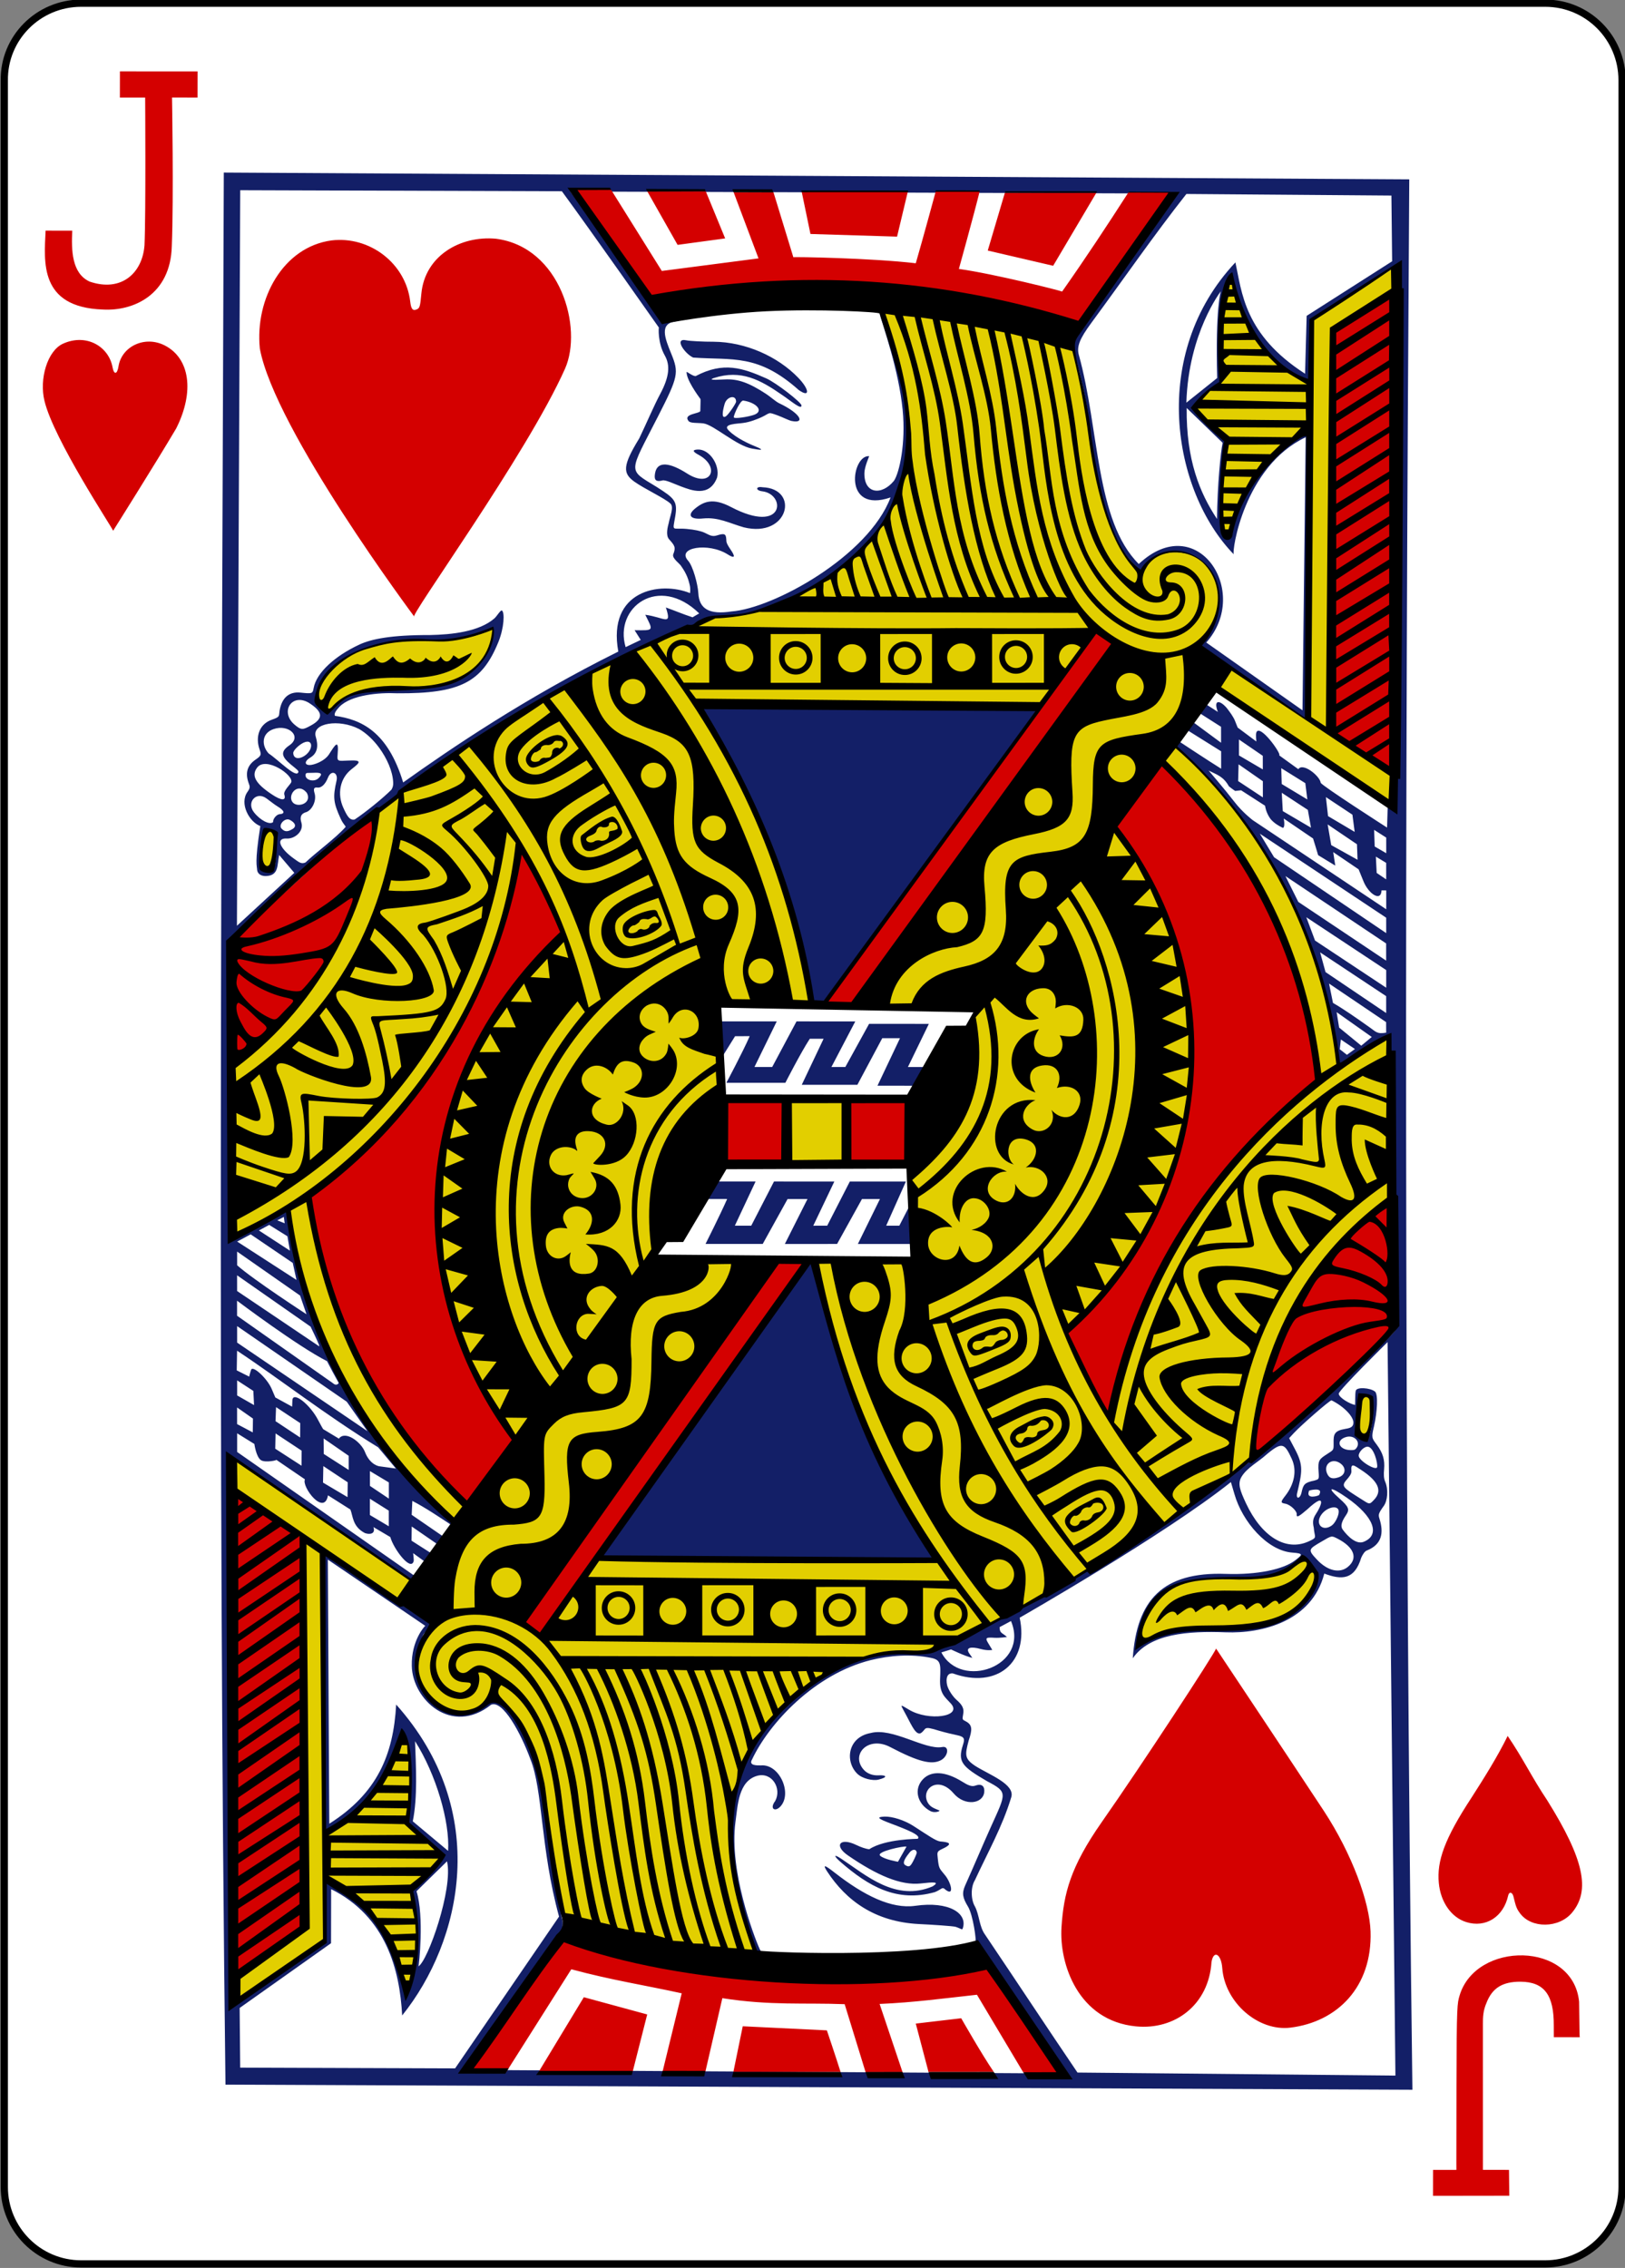 <?xml version="1.0" encoding="utf-8"?>
<!-- Generator: Adobe Illustrator 18.0.0, SVG Export Plug-In . SVG Version: 6.00 Build 0)  -->
<!DOCTYPE svg PUBLIC "-//W3C//DTD SVG 1.1//EN" "http://www.w3.org/Graphics/SVG/1.1/DTD/svg11.dtd">
<svg version="1.1"
	 id="svg4423" xmlns:rdf="http://www.w3.org/1999/02/22-rdf-syntax-ns#" xmlns:sodipodi="http://sodipodi.sourceforge.net/DTD/sodipodi-0.dtd" xmlns:svg="http://www.w3.org/2000/svg" xmlns:inkscape="http://www.inkscape.org/namespaces/inkscape" xmlns:dc="http://purl.org/dc/elements/1.1/" xmlns:cc="http://creativecommons.org/ns#" sodipodi:docname="JH.svg" inkscape:version="0.48.2 r9819"
	 xmlns="http://www.w3.org/2000/svg" xmlns:xlink="http://www.w3.org/1999/xlink" x="0px" y="0px"
	 viewBox="259.9 369.8 224.2 312.8" enable-background="new 259.9 369.8 224.2 312.8" xml:space="preserve">
<rect x="259.9" y="369.8" width="224.2" height="312.8" fill="#808080" stroke="none"/>
<title  id="title3004">Vectorized Playing Cards 1.0</title>
<sodipodi:namedview  inkscape:pageopacity="0.0" id="base" pagecolor="#ffffff" showgrid="false" inkscape:cy="460.53738" borderopacity="1.0" bordercolor="#666666" inkscape:cx="426.96536" inkscape:zoom="1" inkscape:window-maximized="0" inkscape:window-y="0" inkscape:window-x="796" inkscape:window-height="1036" inkscape:snap-bbox="true" inkscape:current-layer="CropMarks" inkscape:snap-global="true" inkscape:document-units="px" inkscape:window-width="1106" inkscape:pageshadow="2" inkscape:snap-page="true">
	</sodipodi:namedview>
<g id="layer1" inkscape:label="JD" inkscape:groupmode="layer">
	<g id="g4673" transform="translate(-289.244,-136.724)">
		<g id="g9405" transform="translate(-1694.062,23.063)">
			<g id="g3861">
				<path id="rect6367" fill="#FFFFFF" stroke="#000000" stroke-width="0.997" d="M2254.4,483.9h202c5.9,0,10.6,4.8,10.6,10.6
					v290.6c0,5.9-4.8,10.6-10.6,10.6h-202c-5.9,0-10.6-4.8-10.6-10.6V494.6C2243.7,488.7,2248.5,483.9,2254.4,483.9z"/>
			</g>
		</g>
		<g id="g3498" transform="matrix(0.155,0,0,0.155,604.947,621.115)">
			<g id="g2997">
				<g id="g3884" transform="matrix(1,0.006,-0.006,1,1.599,-2.139)">
					<g id="g3000">
						
							<path id="path2993" inkscape:connector-curvature="0" sodipodi:nodetypes="ccccccccccccccccccccccccccccccccccscccccccccsccccccccccccccscccccccccccccccccccccssccs" fill="#E2CF00" d="
							M877.2-505.4l-74,48.9l-0.7,56.5C758.3-421,739-455.5,731.8-496c-12.4,15.8-9.4,95.1-9.4,95.1c-11.3,5.9-15.4,13.6-22.6,20.6
							c7.2,11.7,27.4,31.5,27.4,31.5c-0.1-0.4-8.7,82.7,2.3,85.9c9.8-35.4,23-66.4,72-99c0,0,1.5,131.7-0.9,259
							c-20.9-14.2-65.1-39.7-93.7-65.9c36.6-47.8-1.4-109.5-56.2-68C615-255.8,609-347,599.9-394.7c-1.8-9.6-10.2-37.6-10.2-37.6
							S472-464.1,421.5-461.2c43,110.2,35.6,244.9-151.8,271.2C180-148.4,76.5-101.9-24-15.7C-41.8,111.8-107.2,175-153.4,209.9
							c0.6,51.6,0.3,102.8,2.7,154.9c0,0.3,42.2-28.1,48.9-22.9C-65,572,65.1,616.9,52.1,623.4c-2.1,1-42.3,42.8-42.3,42.8
							l-159-103.4c-4.5,159.3-0.4,321.7,2.8,481.2c27.9-16,79.1-54.1,79.1-54.1l0.5-54.2c-0.3-5.1,72.3,44.7,72.8,104.6
							c5.6,3.8,17.4-86.3,6.2-96l29.4-30.7L9.5,883.1c0,0,7.8-51-8.9-80.3c-10.3,67.3-66,88.6-66,88.6s-2.5-245.7-4-245.9l99.9,62.4
							c-7.4,1.6-26.2,36.9-6.2,65.4c12.2,17.3,55.4,15.9,58.7-4.1c61.6,56.7,38.4,125,65.7,205.8l173.9,30.8
							c-72.4-132.4,4.4-284.3,145.1-274.3c26.3-11.1,50-27.1,50-27.1s-17.7-28.5-39.9-54.9l-301-3.2l138.7-263.9l-92.3-2.4
							c0,0,74.1-159.5,57.8-172.2c-5.7-4.5-3.6-55.8-3.6-55.8l82.4,2.6c3-36.7-40.9-176.3-102.3-267.5l338.3,1L407,155l102.3,2.3
							L449,283.1l10.4,97.7l-90.7,3.5c16.4,135.5,118,277.7,153.7,321.6C580.8,691.6,689.5,607.4,757,555
							c8.3-91,39.1-168.6,120.7-226.9l-0.6-149.8c0,0-46.6,30.4-46.6,28.4c0-32.4-17.3-99.8-48.8-159.7
							C747.9-17.4,692.6-75.5,680-79.1c28.8-44.1,41.1-48.1,40.7-48.8L879.5-27.4L877.2-505.4z M81.8-181.4c0,0-30.7,11.9-57.4,11.7
							c-47.9,2.8-84.4,6.8-103.6,46.2c-3.9,12,4.8,16.3,11.2,19.4C-32.2-149.1,64.1-90.4,81.8-181.4z M-129.6,25.6
							c0,6.3,7.2,16.6,10.7,5.9c3-7.7,3.6-20.1,0.1-27.8C-128.5-1.6-129.5,19.4-129.6,25.6z M390.4,239.5l-46.8,0.5l0,54.9l47.7,2
							L390.4,239.5z M851.6,510.1c-1,5.5-5.9,30,5.5,25.7C870.5,525.4,858.7,477.7,851.6,510.1z M808.3,648.2
							c-5.6-8-22.5,12.1-36.6,12.9c-62.3,3.7-108.3-4.4-115.7,60.9c35.8-23.2,86.2-13,118.6-20.6
							C798.2,693.5,824.9,672.1,808.3,648.2z"/>
						
							<path id="path3504" inkscape:connector-curvature="0" sodipodi:nodetypes="cccccssasccsssssssssccssccccccscsscscccsccccccccccccssssscssscssscccsccsscccsscccsccsccscssssccccsccssscccccccccccsccccccscccccsscccssssssssccccssccsccccssccccssccccccscccccccsccscccccccccccccccccccsccccccccscscccsssssssscccscscccccccccscccccccscccccccccacccccccccccccccccsccscccccccccccccccccccccccccccccccccccccccccccccccccccccccccccccccccccccccccccccccccccccccccccccccccccccccccccccccsscccsssssccscsccccssccsscsssccssssssscssccsscccccsscssccccccsscccssssscccccccscccccccccccccccccccscccscccsccsccccsccccccscccccccsscccscsccccccsscccsccccccsscscccsscccscsccscccscccscccccccccsssccssccsscssccscccscccccccccccccccccccccccccccccccccccccccccccccccccccccccscccscccscccccccsccscccccccscccsccccsccccccccccccccccccccccsccccsccssccscsccsccsscccscccsscscssccssccsscssscsccsccccsccssccsccsccscccccccccccccc" fill="#131F67" d="
							M-154.2,1118.7C-164.6,547-164.5-17.3-165.9-582.6l1055.2-0.3c-0.4,564.2,2.2,1130.1,13,1699.8L-154.2,1118.7z M-115.6,18.6
							c0.8-16.4-6-23.1-11.7-11.8c-1.4,2.7-5.7,31.1,5,32C-115.2,39.3-115.9,25.6-115.6,18.6z M-132.5,37.9
							c-0.1-3.9-2.5-5.5,2.6-39.2c-10.1-3.8-18.9-20.1-11.6-30.4c2.8-4,2-4.9,0.8-8.3c-2.9-8.3-1.4-15.2,6.3-20.5
							c4.9-3.4,5.1-4.3,3.5-8.8c-4.2-11.5-0.4-22.8,10.6-26.7c7.6-2.7,6.2-3.1,6.9-7.9c1.7-10.9,7.7-17.5,18.6-16.4
							c10.1,1,10.8,1,11.6-4c2.3-13.7,18.8-28.8,40.4-39c10.7-5.1,28.5-8.8,62.7-8.9c19.6-0.5,44-3.2,57.6-15.3
							c2.2-2.1,5.4-7.7,6.5-6.9c2.6,1.7,2,15.4-2.9,27.8c-14.4,36.3-34,46.4-89.8,46.4c-16.6-0.7-41.1,1.7-51.4,12.3
							c-3.1,3.3-5.1,6.4-3.9,8.1c23.1,3.1,46.9,13.4,61,58.9C38.7-71,105.2-116.9,187.8-158.5c-10.3-54.4,36.9-63.1,63.5-52.4
							c0,0,0.7-3.6-0.4-7.7c-1-4-2.5-9.2-7.4-16c-1.2-2.5-8.7-7.1-7.3-10.8c2.4-6.1,1.3-7.7-3.8-13.3c-3.3-3.6-1.2-11.4-0.4-14.5
							c1-5.8,4.8-14.2,1.4-17.3c-5.3-4.8-23.2-12.9-32.4-19.4c-10.2-7.3-10.5-14,4.3-38.4c6.7-14.2,13-29.4,18.4-39.6
							c8.1-15.4,8.9-25.6,3.9-34.3c-6.6-11.5-5.6-25.1-5.4-24.8c0,0-61.7-86.7-87.1-120.8l-286.3,0.8l1,654.5l50.8-47.4L-113,24.3
							c-1.8,9.2-0.1,18.2-11.4,18.8C-128.3,43.3-131.9,41.7-132.5,37.9z M42.7,909.5c1.5-25.9-11.2-68.2-30-97.4
							c0.9,22.3,2.7,49.5-1.6,71.3L42.7,909.5z M494.9,974.4c-2.3-0.7-21.1-1.8-32.9-2.3c-39.1-1.8-64.7-20.5-81.8-46.3
							c-4.2-6.4-2.5-6.1,6.8,1.1c26.1,20.1,50.5,32.1,71.8,29c30.2-4.5,46.6,6.5,42.5,19.5C500.7,977.6,500.4,976.2,494.9,974.4z
							 M392.1,917.3c-6.1-5.2-6.6-7.6,0.7-2.8c22.1,14.5,48.7,38.2,81.4,24c6.8-4.4,0.5-3.8-10.8-2.5c-17.4,2-38.6-6.8-64.8-24.6
							c-12.8-8.7-7.2-16.2,7.2-9.4c4.4,2.1,8.9,3.6,11.8,3.8c14.1-9.4,43.7-9.5,43-9.5c3.4-2.9-7.7-7.5-24.3-13.6
							c-10.7-4-13.3-5.6-5.4-6c7-0.3,17.9,3.1,25.9,8.2c13.2,8.4,19.9,13.1,23.8,13.6c6.5,0.5,13.1,1.4,2,6.6c-5,2.4-4.6,3-4,8.6
							c1,8.8,1.5,8.7,5.6,13.7c6.9,7.5,10,21.7,0.1,12.9c-2.1-1-2.3,0.9-8.1,3.3C442.3,953.4,416.9,938.6,392.1,917.3L392.1,917.3z
							 M454.8,919.4c1.9-2.5,4.7-8.9,5.1-10.7c-0.7-4.1-4.3-2.8-6.2-0.5c-3.1,3.9-7.5,9.7-3.9,11.6
							C451.5,920.8,453.2,921.6,454.8,919.4z M443.2,916.8l7.5-13.5c-1.9-0.9-27.4,4.6-23.4,8.2
							C430.8,914.8,443.2,916.8,443.2,916.8z M471.7,871.5c-11.7-6.2-15.2-19.6-6.5-28.5c7.3-7.5,19.7-7,34.6,2.1
							c5.2,3.2,8.5,4.8,12,3.5c6-2.2,8.3,1.1,7.8,5.8c-1,10.3-17.1,13-27.3,1.2c-13.5-15.5-28-4.5-23.7,6.7
							c2.2,5.7,6.4,6.6,11.3,8.7C479.9,872,475.1,873.3,471.7,871.5z M418.2,802.4c19.3-5.3,48.1,14.9,63.6,12.1
							c6.7-1.5,5.8,8.2-1.1,11.8c-8.2,4.2-19.8,1.5-44.6-11.3c-20.4-10.9-36.7,7.4-23.1,20.9c2.9,2.7,7.2,4.4,12.4,4.1
							c6.9-0.4,8.9,1.5,0.1,3.8c-5.1,1.3-14.6-0.7-19.2-5.3C395.3,827.5,397.8,806.2,418.2,802.4z M9.4,745.2
							c-0.7-22.9,11.5-35.8,11.8-35.8L-65.9,651l2.7,235c42.8-27.5,56.7-62,58.9-106.4c85.4,94.5,59.6,210.4,7,276.6
							c-2.4-40.3-14.7-87.9-63.9-112l0.2,48.1l-81,58.1l0.8,53.1l191.3-0.5l91.7-135.6c-17.1-61.2-14.9-112.2-26.4-140.1
							c-8.6-23-24.9-52.7-35.3-48C45.1,807.4,10.2,775,9.4,745.2z M82.5,771.9c30.2,21.5,38.4,56.8,44.7,88.2
							c0.2,0.3,16.4,106.4,16.9,107.9c2,5.8,1.4,11.6-3.7,16.1c-27.5,38.2-81.3,120.2-81.3,120.2l531.6,0
							c-28.6-41.1-51-81.8-78.1-115.5c1.1-1.8-2.3-25-6.8-32.4c-4.7-7.7-5.8-11.7-2.7-18.8c7.7-17.4,15.5-36.3,22.6-52.3
							c13.6-30.6,15.1-30.9-3.7-40.7c-22.3-12.8-26.3-17-21.7-31.8c1.7-5.4,1.9-7.5-5-8.9c-3.2-0.6-11-2.4-16.2-3.9
							c-15.1-4.6-10.7-1.7-16.2,2.2c-4.2,2.1-7.8-5.8-12.8-15.2c-5.7-10.7-7.1-11,2.2-5.5c17.3,10.2,48,6,37.1-5.8
							c-5.3-5.8-10.2-8.7-9.7-21.9c0.5-13,0.7-16.9-8.2-18.6c-17.7-3.5-37-1.9-53.5,2.3c-50.1,12.8-90.1,56.6-105.2,89
							c-3.4,5.7,4.5,5.3,7.9,5.3c16.4-1.6,28.3,24.6,17.6,36.4c-4.9,5.3-9.9,2.1-4.7-4.8c6-11.3-3.1-26.1-16.3-22.3
							c-16.6,4.9-17,26.4-19,41.4c-5.4,43.3,16.9,101,22.3,112.8c0,0,1.2,1.8,0.8,1.8s-3,2.5-4.2,1.2c-3.9-4.4-13.8-39.7-19.3-64.9
							c-10.6-69.9,7.1-134.3,65-171.1c51.3-37.5,77.3-29.6,106.6-31.5c10-3.7,23.8-9.2,34.3-14.4c51.4-28.5,93-52.7,136.6-76.8
							c42.4-23.4,70.7-56.6,109.4-77.5c1.8-0.9,3.6-3.1,5.4-4c48.1-42.3,95.6-83.8,124.3-112.7c3.5-3.5,6.3-8.3,6.3-8.3l-6.3-242.3
							c0,0-4.9-4-4.9-7.9c0-8.4-3.1-6.8-20.3,5.5c-21.6,15.4-23.1,14.7-23.1,14.7C819.3,95.6,758.5-13.4,685.3-76.9l3-4.1
							c0,0,24.5,16,36.7,23.5l-0.1-15.5l-29.5-18.2c0,0-2.6-2.1,0.2-6c1.6-2.1,5.6-0.6,5.6-0.6l23.6,17.2l-0.1-14.2l-19.1-12l6-7.7
							l10.2,6.5c-4.4-11.2,1.7-10.8,8-3.4c2.6,3.4,6,7.7,7.5,11.8c0.6,1.6,2.2,5.4,2.2,5.4l16.7,12.3c0,0-0.7-6-0.1-7.9
							c2.8-8.8,23.1,19.4,20.5,20.1l17.1,12.2c4-6.2,19.3,6,20,12C815.2-42.6,873-6,873-6l0.5-20.4l6.2-8.1l0-472l-76.1,49.3
							l-0.5,57.1c-36.1-11.5-67.7-63.5-72.5-96.1c-2.4-1.3-12.4,64.4-6.7,93c-9.5,7.2-25.5,23.8-25.3,23.9l29.1,31.5
							c0,0-5.5,48.5-4,72.6c1.2,11.4,1.5,12.6,4.9,12.6c2.8,0,5.2-3,5.2-5.6c6.6-28.9,28.7-74,67.2-89.5
							c2.6-0.1,1.3,257.2,1.3,257.2l-96.2-64.8c-4.8-4.1,6.2-3.9,12.8-25.7c17-56.3-43.3-75.7-66.4-43.1c-3.8,0-19.9-19.7-22.4-27.9
							c-17.9-35.6-21.6-76.1-25.2-108.5c-2.2-14.7-7.7-38.9-12.3-53.5c-2.4-7.8-2.7-13.4,2.4-20.7c23.5-32.2,46.3-66,66.1-99
							c18.1-24.1,14.5-25.3,14.5-25.3l-533,1.4l85.9,111.7l8.6,3.3c-14.7,2-9.6,14.8-3.8,28.7c7.1,17,6.4,20.5-11.3,55.7
							c-25.9,51.6-27.3,47.1-1.1,62.9c16.2,10.2,19.1,12.5,16.8,26.5c-2.3,14-3,9.7,10.3,10.8c7.1,0.6,12.8,1.8,16,3.3
							c3.7,1.6,6.4,3.9,11,2.3c7.9-2.6,8.1-0.7,8.4,5.1c0.1,2.5,3.9,7.5,5.1,9.4c3.1,5,1.7,5.8-3.9,2.3
							c-17.2-10.7-45.8-5.9-35.2,5.8c4.4,4.8,8.8,20.9,9.3,28.8c0.8,14.3,10.1,19.3,29.6,16.2c37.4-3,121.6-50,141-102.3
							c-43.2,15-34.6-38.2-19.2-36.6c0,0-4.1,9.4-4.2,14.8c-0.4,19,15.6,20.4,26.4,6.9c4.7-7.1,10.4-33.4,7.3-63
							c-3.7-35.9-18.4-75.9-21.1-85.8c62.7,147.3,6.3,212.6-80.4,255.5c-33.2,14.1-37.8,14-57.4,15.1c-13.4,1.2-25.5,7.9-38.4,12.2
							C168.4-142.1,77.3-97.3-4.1-30.8C-62.5,13-108.9,52.4-154.9,102.8l1.3,260.5c13.9-2.2,36.5-15.9,49.8-23.8
							c15.9,97.2,66.6,209.6,149.9,276.5c0,0-1.9,3.7-2,3.7C32.3,612,20.5,604.2,9,598.3l-0.5,12.4l28,19c0.8,3-4.7,7.2-4.7,7.2
							L8.6,621.1l-0.1,12.6L26.4,645c4.8,4.8-5.8,7.4-5.8,7.4L10,644.8c0,0,0.8,6.1,0.5,7.2c-2.7,9.3-18.1-11.2-20.9-21.4l-15.1-8.8
							c2.2,6.1-3.2,6.9-7.5,5.4c-11.3-5.7-10.7-15.3-13.1-20.9l-20-12.5c-3.3,19-23.8-7.6-20.6-14.1l-25.7-17.3
							c1.4,0.5-9.7,2.9-13.5,0.5c-4.4-2.8-6-14.4-6-14.4l-15.4-9.4l0.1,16.6L11.4,665l-2.3,4.3l-165.4-111.7l9.6,489.1l80-56
							c-1.6-18.3,1.6-34.7,0-55.5c41.4,25.4,55.4,42.8,73.9,96.7c11.6-30.8,9.4-60.2,3.9-87.4c10.5-8.7,20.7-17.1,25.9-30.2
							c-10-13.6-19.7-17.4-30.3-30c-0.9-15.4,7.9-61.5-4.4-76.6c0,0-21.8,67-69.5,87.4c-1.9-70.6-1.3-248.1-1.3-248.1
							s49.3,33.6,74.5,47.2c11.8,6.2,20,10.1,20.2,14.6c0.1,2.3-4.6,5.2-6.7,8.4c-1.3,2-6.6,21.1-4.4,36c1,11,6.3,17.9,11.3,23.2
							C42.4,792.9,71.2,784.9,82.5,771.9z M176.9,646.4L364.2,381c23,97.1,61.5,186,111.5,266.4L176.9,646.4z M268.6,368.1
							c0,0,13-26.2,19-40.1l-23.1,0.1l13.8-15.6l34.5-0.2l-18.2,39.4l14.6-0.1l20-39.4l53.7-0.3l-18.5,39.4l12.4-0.1l19.9-39.4
							l49.9-0.3l-17.3,39.4l11.7-0.1l10.1-19.9l2.7,36.1l-49.6,0.3l19.4-40.1l-16,0.1l-21.9,40.1l-46.5,0.3l19.9-40.1l-17.7,0.1
							l-21.9,40.1L268.6,368.1z M420.8,226.4l19.8-42.4l-15.8,0.1l-21.9,41.6l-49.5,0.3l19.2-41.1l-12.3,0.1
							c-8.3,13-21.5,39.3-21.5,39.3l-52.5,0.3c0,0,14.7-27.9,20.5-41.6l-13,0.1l-10.4,16.9c-3.8-6.3-1.4-22.9-2.1-30l49.5-0.3
							l-19.6,40.7l15.8-0.1l21.4-40.7l52.3-0.3l-21,40.7l12.4-0.1l20.9-38.5l53.2-0.3l-18.4,38.5l16.4-0.1l-7.1,16.7L420.8,226.4z
							 M371.5,153l-10,1.9c-13.5-109.6-74.8-221-100.8-267l302,2.5L371.5,153z M722.2-482.3c0,0-28.6,37.2-30.1,99.3l27.3-22.1
							C717.3-468,722.2-482.3,722.2-482.3z M692.4-378.3c-0.2,46.2,12.1,75.6,27.6,98.6c0.1-29.8,2.9-59.9,4.6-67.8L692.4-378.3z
							 M-49.9,510.4l-98-66.7l0.1,14.7l116.5,78.1L-49.9,510.4z M-67.7,474.4c-26.2-13-80.4-53.3-80.4-53.3l0.1,13.4l86.1,59.8
							c1.7,1.6,4,1.2,4.7-0.6C-60.5,488-64.6,480.3-67.7,474.4L-67.7,474.4z M-92,416.2l-56.3-38.8l0.1,12.2
							c14.5,12.8,62,43.2,62,43.2L-92,416.2z M-148.3,368.5l53,33.8l-3.4-15.1l-37.6-25.2L-148.3,368.5z M797.1-109.9l1.4-243
							c-54.8,26.3-65.3,102.2-63.4,104.6c-55.1-56.1-76.4-177.6-0.1-259.8c5.9,26.2,8.1,64.2,62.6,98.7l1.1-51.5l75.8-49l-1-58.5
							l-182.5-0.3c-28.1,36-56.1,77-83.9,115.2c-10.4,14.3-13,21.1-11,28.5c18.8,66.1,15.6,147.5,54.5,185.8
							c51.5-49,100.5,24,60.5,69.5L797.1-109.9z M14.8,945.6c7.1,22.1,2.6,66.8,2.1,66.8c8.3-4.6,30.7-69.4,24.9-93.6 M298.9-269.7
							c-12.9-3.6-22.7-9.1-36.3-7.7c-10.7,1.2-14.4-2.4-7.9-8.2c8.5-7.3,16.8-10.3,32.7-2.1c47.9,24.7,49.1-11.8,27.6-14.2
							c-6.1-0.7-5.8-4.6,0.2-3.6C348.7-304.5,338.8-260.2,298.9-269.7z M242.9-305.7c-6.3-2.3-14-6.1-16.8-5.3
							c-7.1,1.9-7.3-1.9-6.5-6.6c2-11.1,13.4-9.2,28.5,0.3c21.6,13.6,29.8-6.2,10.1-16.7c-6.6-3.5-4.6-4.5-0.7-4.7
							c10.2-0.5,19.9,13.4,17.3,24.8C268-295.7,251.3-302.7,242.9-305.7z M305.9-339.8c-14-2.3-34.3-21-43.6-22.2
							c-5.3-0.6-11.5,0.1-13.2-2c-5.2-6.4,9.4-6.5,10.4-8.9c0-5.5,0.3-8.9,0.1-10.7c-2.6-3.5-12.8-17.4-12.5-24.1
							c0.2-0.4,5.3,3.7,8,3.7c24.8-13.3,41.9-7.5,62.9,1.6c8.7,3.8,31.2,21,31.5,23.8c0.5,4.7-9.5-4-17.4-9.2
							c-19.3-13.2-36.6-22.6-60.7-14.6c-3.7,1.3-3.1,2,9.3,1.2c12.1-0.8,22,2.8,37.5,12.8c3.8,2.5,8.5,6.7,11.3,8
							c19.5,9.1,23.7,18.2,11.4,15.8c-2.6-0.5-7.8-3.2-12.8-5c-8.9-3.1-5.7-2.2-14.3,1.9c-3,1.4-10.2,4.4-16.1,5.1
							c-4.5,0.8-19.3,0.7-12.7,6.9c7,6.9,18.4,11.9,26.3,15C316.9-338.1,312.5-338.7,305.9-339.8z M307.4-369.9
							c9.1-3.4,1.9-11-9.7-12.6c-2.7-0.4-8.2,12.2-8.4,14.8C289.2-365.8,302.4-368.1,307.4-369.9z M282.3-368.4
							c2.1-1.3,9-11.5,9-13.1c0-6.5-8.3-4.6-10.2,2.1C278.8-371.2,278.7-366.1,282.3-368.4z M252.9-420.5
							c-7.5-3.3-17.7-17.7-6.1-15.3c2.5,0.6,15.5,1.2,24,1.1c28.7,0,57.3,12.8,75.6,31.5c10.2,10.4,10.9,18.2,0.6,11
							C310.4-424.4,288.1-418.2,252.9-420.5z M542.5,702l-10.1,5.5c0.1,5.6,2.1,4.7,6.6,8.7c0,0-6.2,1-10.8,0.8
							c-7.4-0.4-9.1-0.3-5.8,4.9c1.5,2.4,3.6,5.9,3.6,5.9s-4,0.9-10.1-0.7c-9.2-2.5-13.9-1.2-10.4,3.9c1,1.4,2.8,4,2.8,4
							c-6.7-1.5-19-7.4-19-7.4l-8.6,2.7C498.3,763.9,559.6,742.2,542.5,702L542.5,702z M842.1,652c9.5-8,4.8-17.8-9.1-24.9
							c-5.8-2.9-5.2-3-14.6,2.6c-11.5,6.8-12.3,7.2-4,15.9C824.3,656.1,835.1,657.9,842.1,652z M806.7,629.7
							c8.7-3.9,5.5-3.3,4.8-12.4c-2.6-10.5,3.3-11.3,6.2-21.1c1.2-5.4-3.3-3.4-12.1,4.9c-7.2,6.2-9.4,7.7-9.4,4.7
							c0.8-2.5-5.1-8.8-10.3-9.7c-4.4-0.7-4-1.7,0.3-7.3c7.4-9.7,10.4-21.9,5.3-32.7c-6.4-13.6-8.5-15.5-22.5-3.6
							c-7.1,6.6-17.3,11.8-22.1,20c-3.5,6-1.4,11.8,4.2,23.6C765.2,625.6,786.7,638.7,806.7,629.7L806.7,629.7z M855.8,629.7
							c15.4-6.1,9.1-22.7-15.1-39.3c-14.6-10-18.7-9.9-6.3,1c7.9,7,9.2,9.4,5.8,14.5c-2.8,4.2-5.7,9.2-2.9,13
							C841.7,624.8,849.3,632.2,855.8,629.7z M-11.9,607.1l-16.9-10.5l0.1,14.5l16.9,9.9L-11.9,607.1z M827.5,615.3
							c3.3-2.4,6.1-9,6.1-11.9c0.7-6.8-10.3-5.1-15.5,2.4C812.4,614.2,819.4,621.1,827.5,615.3z M865,592.2
							c7.6-8.1,3.8-16.6-11.9-26.7c-6.1-3.9-9.2-6.5-8.4,1.4c0.2,2.4-2.4,5.6-4.1,7.5c-5.4,6.1-3,7.2,12.6,17
							C861.1,596.3,860.7,596.8,865,592.2z M-12,582l-16.9-10l0.1,13.2l16.9,11.2L-12,582z M-48.7,595.3l0.1-13.2l-21.8-14.3
							l-0.2,14.7L-48.7,595.3z M807,584.9c-2.8,7.6,8.5,4.1,9.1,3.3c1.9-3.8,0.2-4.2-0.8-4.6C813.4,582.8,805.7,584.2,807,584.9z
							 M811.8,575.4c3.9-1.3,4.3-0.8,3.7-7.8c-0.9-10.5,0.7-11.4,7.7-16c5.6-3.7,5.6-3.2,5.5-9.6c-0.2-7.8,0.4-11.1,10.6-12.8
							c4.2-0.7,6.6-1.7,6.9-5c0.6-5.6-8.4-14.9-19.6-20.3c-1.6,0-26.4,21.8-33.3,29.3l-4.2,4.6l5.1,9.5c8,14.8,6.7,20.2,2.2,39.9
							c-0.9,5.3,3.1,4.5,4.2-1.9C802,579.3,802.8,577.2,811.8,575.4z M849.4,522.7c-1.8,11.9,4.4,19.2,10.2,13.3
							c3.2-3.2,5.7-29.6,3.4-33.8C851,489.5,849.8,519.9,849.4,522.7z M657.5,721.5c44.4-26.4,101.8-5.4,134-27
							c15-16.7,30-27.3,21.4-38.7c-6.7-8.9-11-10.2-11-10.2c0.5,0.6-23.4,21-58.2,16.5C685.6,660.5,658.3,678.8,657.5,721.5z
							 M733.3,658.9c28.4,0.8,51.4-4.3,61.9-12.5c6.5-5.1,7.5-6.1-2.8-6.8c-22.1-1.6-44.5-27.1-51.7-51.8
							c-1.5-5.1-3.2-10.6-3.2-10.6c-58.5,47.2-187.3,121.8-187.3,121.8c8.8,39.9-20,63.8-59.2,49.9c-6.8-0.6-5.9,8.2-4.6,11.8
							c2.2,5.9,6.9,10.8,7.9,11.6c5.9,5,7,8.3,6.1,13c-0.8,4.7-0.8,4.6,2.6,6.3c5.9,3.1,5.6,7.6,2.5,16.9c-3.4,13-3.6,16.3,5.8,22.5
							c12.1,7.7,35.8,16,32.4,27.7c-7.8,26.4-20.6,49.2-31.9,74c-4.2,6.9-3.2,18.1,0.1,23.4c4.2,8,3.8,17.7,9.2,25.1
							c30,43.9,55.7,82.5,83,122.2l283,1l-10.9-652.6c0,0-43.4,43.2-43.2,46.2c0.2,3.6,10.3,9.2,14.6,9.9c0.2-2-0.1-9.7,0.5-12.4
							c0.4-3.9,13-3,17.2,0.4c2.9,2.4,2.1,18-0.7,30.7c-2.4,10.4-2,10.6,2.5,16.5c5.5,7.3,7.4,13.5,6.7,21.8
							c-0.4,4.5-0.3,8.1,1,11.1c3.1,7,2.2,17-1.1,21.6c-4.8,6.7-4.9,7.8-3.8,11.3c4,12.4,2.6,23-11.2,28.5c-1.8,0.7-3.7,3.8-4.8,6.4
							c-5.9,19.9-17.3,20-32.8,14.3c-10.7,42.8-55.3,53.8-87.4,52.8c-33.5-1.1-67.6,1.6-82.6,23.6
							C654.3,682.5,677.4,657.3,733.3,658.9L733.3,658.9z M833.8,572.2c5.7-2.2,6.4-8.1,1.5-11.9c-7.4-5.8-15.8,0.2-12.3,8.6
							C825,573.6,828.3,574.2,833.8,572.2z M-47.9,558.5l-22.4-15.3l0.2,13.8l22.3,14.1L-47.9,558.5z M-5.8,569.6l-15.9-18.8
							c-46.7-28.2-87.2-59.8-126.1-85.2l-0.2,17.5l11.1,5.5c0,0,0.9-3.9,1.7-6.1c1.4-4.2,14.3,7.5,18.4,16.9c1,2.3,3.3,7.6,3.3,7.6
							l15,8.1c0,0,0.2-4.2,0.2-5.4c0-9,16,3.3,23.4,17.9c1.8,3.5,4.1,7.3,4.1,7.3l14.1,8.4c5.5-7.6,19.7,2.7,23.3,11.8
							c4.6,11.6,12.7,12.6,13,12.6L-5.8,569.6z M-89.8,567.6l0-13.4l-23.3-15.2l-0.2,13.6L-89.8,567.6z M867.6,563
							c0.6-3.5-3-17.2-8.2-18c-3.3-0.5-8.3,4.5-8.3,8C851.1,557.5,867,566.9,867.6,563z M848.6,546.8c5-5.6-1.4-12.8-9.2-10.2
							c-9.2,3-6,11.4,4.4,11.5C846.1,548.1,847.5,548.1,848.6,546.8z M-91.2,542.5l0-12.8l-21.6-14.1l-0.4,12.5L-91.2,542.5z
							 M-133.4,538.2l0.1-12.3l-14.2-9.8l0.1,14.8L-133.4,538.2z M-133.1,501.3l-14.5-9.3l0.1,13.4l15.1,8.5L-133.1,501.3z
							 M-74.8,460.2c-1.5-3.9-7.7-16.4-7.7-16.4l-65.7-45.3l0.1,14l73.4,48.8L-74.8,460.2z M-106.1,352l-0.8-5.7l-5.8,3.1
							L-106.1,352z M-119.9,353.5l-9.1,5l27.7,17.8l-2.3-12.8L-119.9,353.5z M838.5,196.4l7.1-5.2l-12.6-8.4l-0.9,8.7L838.5,196.4z
							 M851.2,188.2l9.3-7.8l-31.4-21.9l2.3,13.7L851.2,188.2z M873.3,176.5l-0.1-9.4l-51-34l3.6,17.2c9,5.1,20,12.6,31.4,20.6
							C864.6,175.9,864.7,177.9,873.3,176.5z M873.2,159l-0.1-15l-59-38.6l4.9,17.5L873.2,159z M873.1,136.5l-0.1-15.7l-71.4-46.6
							l7.9,20.7L873.1,136.5z M872.8,97.1l-90-59.4l11.6,22.9l78.5,51.8L872.8,97.1z M872.7,74.2L759.8,0.1l12.8,20.9l100.2,66.9
							L872.7,74.2z M872.6,49.9l-4.2,0c-0.3,10.7-11.9,3-16.4-8.7c-3.3-7.9-4.1-9.9-4.1-9.9l-22.7-15.2c0.5,3.1,1.9,12,1.9,12
							l-15.3-9.2c0,0-4.5-14.7-4.6-14.8l-26.2-17.6c0.6,3,1,8-0.7,8.3c0,0-7.9-3.3-11.6-8.6c-3.8-5.5-4.4-11-4.4-11l-21.4-13.6
							l-5.3,0.6c0,0-2.9-1.9-5.6-4.1c-5.1-9-11-10.3-18.1-13.9c0,0,15.1,17.4,23.1,27.7c7.4,9.5,16.4,16.2,16.4,16.2l119.3,78.6
							L872.6,49.9z M872.4,25.4l-9.2-5.5l0.8,14.5l8.5,5.7L872.4,25.4z M-54.1-0.9c0.6-0.9-1.8-1.9-4.4-7.6
							c-6.5-14-7.1-18.9-3.8-33.7c1.6-7.1-4.8-10-7.7-2.5c-2.3,5.9-5.8,9.2-9.2,8.8c-3.2-0.4-3.9,1-2.5,5.4
							c1.7,6.1-1.9,14.2-7.1,16.4c-5.2,1.4-6.1,4.7-4.6,9.4c2.5,7.9-6,14.7-12.8,14.3c-10.4-0.5-6.3,8.9,6.3,17.8
							c4.7,3.3,6.7,5.1,10.4,3.4C-80.1,21.7-62.5,8.8-54.1-0.9z M846.9,22.8L846.3,9L820.1-8.5l3.3,18.4L846.9,22.8z M872.4,16.8
							l-0.1-13.9l-10.8-6.8l0.6,14.8L872.4,16.8z M-110.7,1.1c2.5,2.5,5,2.7,9,0.3c4.6-2.4,2.8-6-2-8.4
							C-108.2-9.3-114.5-2.1-110.7,1.1z M-118.5-5c-0.4-2.9,3.2-6.8,5.6-7c5.4-0.4,4.4-3.2-1.8-6.9c-2.9-1.7-8-5.8-9.9-7.1
							c-9.2-6.6-18,3.7-11.1,12.4C-130-6.4-121.5-2.1-118.5-5z M844.2-2l-2.1-15.3l-23.7-15.5l2,16.9L844.2-2z M-13.4-34.4
							c1.3-2.1,1.7-4.2,1.5-6.7c-0.5-9.7-5.6-21-12.6-30.5c-5.2-7-11.6-13-18-16.6c-18.1-9.2-42.1-5-38.6,6.9
							c2.5,8.1,2,14.8-4.9,18.9c-4.7,2.8-5.3,6.5-0.3,6.5c3.6,0,13.2-3.4,17.2-9.7c5.6-8.9,8.8-14.1,7.6,0.4
							c-0.5,6.1,0.3,5.6,9.7,5.1c12.7-0.7,10.4,1.7,3,7.5c-10.8,8.4-12.9,22.6-7.3,34.6c3.4,7.4,5.8,11.4,10.2,10.3
							C-36.5-14-21-26.7-13.4-34.4z M802.4-21.3l-23.3-15.1l1,16.3l25.2,14.6L802.4-21.3z M-88.6-31c-8.6-10.7-18.5,3.1-12,9
							C-95.8-17.9-84-22.1-88.6-31z M-108.7-29.4c-1.1-3.3,5-8.8,6-10.9c2.8-6.2-22.5-23.4-30.3-13.1c-5.4,7.1-1.6,14.1,13,23.7
							C-111.1-23.8-106.9-23.9-108.7-29.4z M800-45.1l-21.5-13.2l0.5,14.1l22.9,13.6L800-45.1z M762.3-32.2l-0.1-14.4l-21.7-14.9
							l-0.3,14.9L762.3-32.2z M-78.3-44.3c3.9-3.9,2.6-5.2-5-4.7c-4.8,0.3-6.3-0.5-6.6,1.7C-90.5-42.5-82.3-40.3-78.3-44.3z
							 M-96.3-49.7c0.4-1-2.3-3-6.8-6.6c-8.5-7-9.5-11.4-1.4-17c11.5-7.9-0.7-19.1-14.1-14.4c-10.8,3.7-10.8,14.7-4.3,21.7
							C-114-60.2-97.8-43.3-96.3-49.7z M762-69.2l-21.3-14.4l0.1,14.2l21.3,12.3L762-69.2z M-92.4-63.2c9.4-4.9,9.9-17,0.4-12.5
							c-3.9,1.9-9,6.8-9,9.1C-100.9-62.2-97.2-60.7-92.4-63.2z M-85.6-91c12.2-6.7,10.3-12.8-2-20.4c-15-8.5-25.3,8-13,19.1
							C-94-86.5-92.5-87.2-85.6-91z M-69.7-103c19.8-21.6,33.1-20.5,59.4-20.1c67.9,0.2,88.6-32.4,86.3-55.1
							c-32.9,16.6-62.4,8-93.8,12.9c-54.2,12.4-60.4,38-64.1,52.6L-69.7-103z M202.2-177.6c17.5,0.1,16.7,0.6,9.4-13.8
							c17.1,2.2,24,10.4,18.3-6.6c9.1,3.2,14.5,5.6,23.8,8.6l5.9-3.5c-36.3-34.9-76.1-4.9-65.3,30.4l13.4-6.5L202.2-177.6z"/>
						
							<path id="path3502" inkscape:connector-curvature="0" sodipodi:nodetypes="ccccscccscccccccccccccccccccccccccccccccccccccccssccssscsssscccscscscccccccccccccccccccccccccccccccccccccccccccccccccsscsccssssccccccccccccccccccccccccccccccccccccccccccccccccccccc" fill="#D40000" d="
							M921.2,1211.2l-0.1-23.1l20.8-0.1c0,0-0.1,8.1-0.4-75.1c-0.3-72.5,0.3-73,2.3-80.1c14.2-48.6,100.6-49.1,106.4,4.8
							c0.5,26.2,0.6,31.7,0.8,31.7l-23.1,0.1c0,0-0.1-6.6-0.1-10.3c0-27-8.5-38.9-29.8-38.9c-16.3,0-25.3,5.9-30.3,19.2
							c-2.8,6.5-3.1,12.5-3,18.4c0.2,29.9,0.8,130,0.8,130l23.2-0.1l0.4,23L921.2,1211.2z M297.8,1104.7l8.1-40.7l74.9,3.2
							c0,0,8.8,25.5,12.4,36.9L297.8,1104.7z M125,1104.8l39.3-65.8l56.5,15l-12.7,51.3L125,1104.8z M234.7,1105.1l16.7-70.1
							c-32.3-6.9-62.8-11.4-98.4-20.8l-57.3,91.7l-34.8-0.7c29.7-40.1,84-121,84-121c125.8,42.4,252.3,49,379.6,25.4
							c0,0,47.3,61.6,64.3,95.1l-33.1-1.4l-41.5-68.6c-28.6,3.3-56.8,7.3-86.6,8.7l20.8,60.6l-32.9,0.2l-19-60.4
							c-35.8-1.2-66,1.8-108.9-4.7l-14.8,65.9L234.7,1105.1z M471.5,1103.7l-11.6-43l40.4-5c0,0,18.9,32.7,29.3,47.6L471.5,1103.7z
							 M589.1,974c1.8-30,7.6-53.5,35.2-93.5c35.3-51,99.4-150.4,100.9-155.1c0,0,66.9,99.1,96.8,143.9
							c25.5,38.4,41.2,81.2,42.2,107c1.9,49.4-29.1,80.6-70.8,86c-28.7,3.7-58.6-22.1-61-52.7c-1-12.5-7.8-16.3-9.6-5.3
							c-2.2,38.1-32.2,60.9-66.9,57.7C604.5,1057.3,587.1,1006.9,589.1,974z M949.2,967.4c-13.2-4.1-22.8-17.6-24.5-34.6
							c-2-19.5,4.9-39.4,28.5-75.9c11.2-17.7,22.9-36.5,32-55.3c14.1,20.4,21.4,36.2,35.7,57.3c32.7,51.7,39,79.6,22.6,99.5
							c-11.5,14.1-36.1,14.6-46.3,1c-3.1-4.1-3.8-6-6-15c-1-4-3.9-4.5-4.7-0.8C982.4,962.7,966.6,972.8,949.2,967.4z M106.7,705.9
							C156.5,629.2,332.4,382,332.4,382l25.8,2.3c0,0-156.3,220.7-232.2,332.6L106.7,705.9z M-150.2,588.6l62.1,44.2l2.5,346.8
							l-62.6,44.6L-150.2,588.6z M103.3,19.6l37.9,73.1c-158.2,151.7-126,328.4-40,454.1c0,0-10.9,28.3-34.7,58.4
							c-115.8-75.4-152-272.9-151.2-275C41.7,216.1,58.6,179.9,103.3,19.6z M756.7,556.1c7.6-111.7,61.7-184.9,122.6-229.9
							l3.8,113.5C843.3,478.4,801.2,518.3,756.7,556.1z M589.9,444.7c138.6-131,142.3-315.8,39.9-450.9L671-64.5
							C730.3-1.8,788.4,63.9,813.9,217.2c-87.8,70.1-165.2,185.5-185.2,301.6L589.9,444.7z M397,294.4l-0.6-53.2l52.1-0.6l-1.2,53.1
							L397,294.4z M286.8,294.6l-1.1-53l51.5,0.1l-0.5,53.7L286.8,294.6z M375.2,152.1c0,0,171.3-242.8,238.6-330.5l14.5,10.5
							L400.4,153.3L375.2,152.1z M-29.3-14.6c0.4,95.4-60.3,171.3-122.5,221l0.2-108.6L-29.3-14.6z M6.1-188.4
							c0,0-125.3-165.6-139-237.9c-4.7-44,20.1-90.4,63.2-96.5c33.6-4.3,66.1,19.6,70.4,53.9c0.8,6.7,2.3,8.6,5.9,7
							c2.6-1.2,3-2.5,4-14.2c3-33.2,33.9-51.8,66-49.1c57.6,7,78.1,78.8,62.3,115.2C105.3-333.2-0.9-185.5,6.1-188.4z M-324.3-378.5
							c-4.9-19.4,2.3-44.6,16.2-51c20.7-9.5,40.7,2.2,44.2,20.7c1.3,6.9,4.2,6.5,5.3-0.8c2.7-17.8,23.3-27.9,41.2-18.8
							c22.2,11.3,26.8,40.8,10.5,73.7c-18.3,31.4-55.6,91.4-55.6,91.4C-263.7-266.7-315.8-344.1-324.3-378.5z M875.5-480.2
							l2.9,423.4l-58.6-34.8l2.9-355.1L875.5-480.2z M597.4-453.5c-132-33.5-252.1-43-378.1-15.2C202.7-488.3,147-569.7,147-569.7
							l31.9,0.3l45.6,72l86-11.7l-22.5-58.7l35.5-0.1l18,57.6c-0.2-0.5,70,0.3,109,4.7c6.1-21.4,17.4-64.1,17.4-64.1l39.1-0.3
							c-4.9,20.5-18.1,69.2-18.1,69.2c32,4.3,91.5,19,92,19.6c20.6-29.6,39.8-59.1,58.5-88.6l38.1-0.4
							C666.2-551.1,599.6-452.6,597.4-453.5z M-324.2-530l23.7-0.1c-0.7,17.3-0.3,37.9,15.7,45.2c28.3,9.5,47-7.8,48.7-32.6
							c1.1-28.5-0.2-131.4-0.2-131.4l-22.5,0.1l-0.1-23.3l69.1-0.4l0.1,23.3l-22.7,0.1c0,0,2.1,88.2,0.6,132.2
							c-0.8,43.4-33.9,58.3-61.3,56.8C-329.8-461.9-325.3-502.5-324.2-530z M572.8-504.1l-58.3-13.2l14.9-51.4l81.4-0.5L572.8-504.1
							z M238.4-520.7l-27.3-47.5l52.1-0.3l17.5,41.8L238.4-520.7z M356.6-531.1l-8.1-37.9l94.6-0.6l-9.4,40.4L356.6-531.1z"/>
						
							<path id="path3500" inkscape:connector-curvature="0" sodipodi:nodetypes="ccscccccscscssssccccccccccccccccccccsccccccccccccccccccccccccccccccccccccccccccccccccccccccccccscccccccccccccccccccccccccccccccccccccccccccccccccccccccccccccccccccccccccccccsccccccccccsccccccccccccccccccscccccccccccsccccccsccccsccccscccccccssssssscccccccccccscccccsccccccccccccccccccccccccccccccccccccccccccccccccccccccccccccccccccccccccccccccccccccccccccccccccccccccccccccccccccccccccccccccccccccccccccccccccccccccccccccccccccccccccccccccccccsccccsssccsccccccccccccccsscccccccccccssssccscccccccccccccccccscccssssssssssssssssssssssssssscsssssssscssscscccssssssssssscsssccsssscccscscscccccccccscsccsscssccccscccssscsscscscccccccccccccccccccccccsccccssccccccccccccccccccsccccccccccccccccccccccccccccccscscscsssccccscssscccccccsccsccscccscsssccccsssccccccccccccccsccsscsccscccscccccccccsccccccccccccsscccsscccscccccccccscccccscscscscccccccccccccccsccccccccccsccscccccscccscsccccscccccsccscccccccccccccccccsccsccscscccccccccccccccccccccccccccccccccccccsccccccscccccccccccccccsccsccccscccsccccccccccscsscsccscsccscscsccccscscccccsccccccccccccsccccccsccccscccscssscsccsccsccsscscsscsccccscccsccscssscccccccccccccccccccccscccscsccccccccccccccccccccccccccccccccccccccccccccccccccccccccscccccccccccssccsscccccccccccsscccccccccccccccccccccccccccscccccccccccccccccccccccccccccccccccccccccccccsccccsscsccsccsscscccccccccccccccccccccccccccccccccccccsccsccsccsccccccccccccccccccscccccccccccccccccccccccccccccccsccccccscscsscccscssccsssccscccsscssssssscssccccssccccsccccscscccscccccccccsscccccccccccccccscccsccccsccccsccscssscsssssscsccssccssccccccccccccsccccccsccccsssccscccccsccscccccscsccccscscccccccscsccscsscccscccccccccscccscccscscsccscssssscscccccccccccccccccccccccccccccccccccccscccccccccscscscscscscccscccscccccccccccccccccccccccccccscccssccccccccccccsssccssccsscssscssscssscssscssssccssscssscssscssscsssssssssssssssssscssscssscscscscccscccsccccccccccccccsssccssccccscccscccscccccsscccccsccccscccsccccccccsccccccccccccscccccccccccccccccccccccccccccccccccccccccccccccccccscccscccscccscccscccccccccccccccccccccccccccccccccccccccccccccccccccccccccccccccccccccccccccccccccccccccccccccccccccccccccccccccccccccccccccccccccccccccccccccccccccccccccccccccccccccccccccccccccccccccc" d="
							M140.1-571L224.9-450c0.4-0.4,47.1-9.6,93-12.1c45.7-2.5,100.2,0,100.6,1.4c0,0,14.6,43.3,19.6,64.6c6.6,28.4,6.1,61.2-0.5,83
							c-9.8,31.9-15,41.5-37.1,63.5c-16.4,16.1-39.6,33.6-63.6,43c-33.2,14.1-36.6,14-56.2,15.1c-13,0.7-14.3,1.2-21.4,4.9
							c-2.2,0.8-3.6,3.1-5.5,3.7c-1.6,0.6-4.8,0-4.8,0C141.2-134.8,56.9-81.4-6.9-33.8c-0.7,0.6-1.2,3-1.9,3.6
							c-5.2,4.3-10,7.6-15.1,11.5c-0.7,0.5-2.3-0.4-3,0.1c-74.9,58.4-117.3,105.7-132.9,119.4l3.1,270c0,0,34.2-17.8,51.7-28.6
							C-92,446.7-39.2,548,43.5,618L8.1,667.5l-165.3-112.4l5.2,498.3l87.2-61.3l-0.3-52.6c26.2,17.4,51.7,24.1,70.7,104
							c14.6-28.2,13.1-70,6.3-97.9c0.1,0,22.1-18.4,28.8-32.5L8,884.4c0,0,8-69.9-7.4-83.9C-11.4,832.3-20.8,866-66,890.7L-68,648
							c22.7,14.2,44.2,30.2,66.6,44.7l3.1-0.6l23.2,15.7c0,0-2.4,5-4.6,8.4c-27.8,42.8,19.3,94.7,57.2,63.1
							c14.8-12.4,43.1,38.6,48.7,87.8c5.6,31.8,8.7,71.2,17.5,98.8c2.7,8,1.7,12.6-4,17.5c-28.9,41.2-87.1,124.3-87.1,124.3
							l42.2-0.2l3-4.9l-31.1,0.2c26.6-35.9,52-77.6,79.6-112.6c103.9,38.4,273.8,46.4,376.3,22.2c21.4,29.6,42.1,60.6,62.7,90.8
							l-29.5,0.2l4.1,6.3l39.9-0.2L514.8,986c-57.8,17.6-199.1,11.7-196.6,10.3c0,0-0.4-1-5.4-15c-24.7-78.1-27.4-147.6,33.1-204.1
							c32.1-28.9,68.1-48.1,108.5-44.7c18-0.5,18.4-1.4,25.8-4.9c4.1-1.9,12.7-3.9,12.7-3.9l40.7-22.9l5.4-1.1l11.7-6.3l2.4-2.9
							l18.9-9.8l2.1,0.2l25.6-14.9l0.3-2.1l10.1-6.3l2.4,2.5c2.8,0.2,100.2-64.5,140.8-100.5l2.5,0.9
							c47.4-38.8,111.8-99.9,130.8-123.1l-1.7-115.6l-1.6-1.4l-1.4-128l-3.7,0l-0.2-15.8c-21,7.9-44.1,27.6-45.6,26.8
							C818.4,95.2,767.9-4.3,685.9-77.1l34.4-48.1L882.2-17.7l0.3-31.7l2,0c1.3-121.5,0.5-436.5,0.5-436.5l-1.6-0.1l-0.2-25.1
							l-82.1,53.1l-0.8,53.2c-36.6-11.7-60-55.5-67.9-94.5c-10.6,4.3-15.3,45.5-11.1,97.7c-11.3,6.8-18.4,14.2-25.3,23.2
							c9,11.2,19,20.4,30,29.8c-2.3,4.9-6.7,74.6-1.8,83.2c2.2,6.4,9.8,5.4,9.8-1.3c10.8-54.4,62.1-90.3,65-87l0.2,250.3l-91.9-63.6
							c19.1-21.8,22.9-58.4-1.4-76.2c-24.4-17.8-48-2.4-53.6,9c-29.8-19.2-40.2-90.8-44.7-118.9c-1.2-13.7-4.8-32.2-8.9-48.9
							c-2.6-10.5-5.7-20.5-6.1-29.9c-0.2-4.4,0.3-6.3,4.3-11.9l88.2-126.7l-45.4,0.1l-0.4,0.8l35.7-0.1l-79.5,114.4
							c-120.9-37.2-246.1-45.6-379.8-20.8L149-568.9l30.1-0.3l-1.2-2L140.1-571z M209.9-570.3l1.3,2.3l52-0.5l-0.8-1.9
							C262.3-570.4,210-570.3,209.9-570.3z M286.9-570.5l1,2.7l35.5-0.1l-1.1-2.7L286.9-570.5z M468-570.6l-0.4,1.3l39.1-0.2
							l0.3-1.3L468-570.6z M348.3-569.8l0.4,1.6l94.3-0.6l0.3-1.5L348.3-569.8z M529.8-570.1l-0.4,1.3l81.4-0.5l0.7-1.3L529.8-570.1
							z M873.5-502.7l0.4,17.1l-54.5,35.1c-0.9,73.3-1.4,355-1.4,355l-13.1-8.5l0.5-352.9C805.4-456.8,853.6-488.2,873.5-502.7z
							 M730.2-488.1l1.8,0l0.6,4l-3.2,0L730.2-488.1z M734.1-477.7l1.5,5.4l-8,0l1.3-5.2L734.1-477.7z M872.1-475.8l0.1,11.2
							l-47,29.7l-0.1-11.1L872.1-475.8z M726.6-465.6l12.3,0.1l2.1,6.2l-15.5,0.1L726.6-465.6z M423.7-460.5l8.3,1.2
							c19.2,45,24.3,83.7,27.8,123.9c7.8,52.3,23.4,104.6,34.1,126.8l-12.1-0.1c-1.4-0.2-27.4-75.7-33-120.4
							c-1.5-8.8-1-17.1-1.5-25.3C444.4-388.8,439.6-414.8,423.7-460.5z M439.3-458.8l10.5,1c7.5,32,18.4,62.1,23,94.3
							c7.3,51.4,11.3,103.9,36.4,154.5l-9.8,0c-15.3-34.2-24.8-69.9-31-108.5c-4.8-22.1-5-38.8-7.6-58.8
							C457.6-400.4,448.2-431,439.3-458.8z M455.3-457.4l10.5,1.5c7.1,31.8,19.2,66.7,22.5,95.4c6.8,58.5,16.3,113,35,151.6
							l-7.4-0.2c-28.8-55.1-29.6-104.3-37.9-156C473.1-395.6,463-426,455.3-457.4L455.3-457.4z M472.1-455l9.3,1.4
							c6.7,31.6,18.5,67.3,21.4,99.4c5.1,56.8,15.4,99.7,36.9,145.4l-8.7,0.2c-25.8-44.5-29.5-99.3-37.8-154.8
							C488.5-394,478.4-424.8,472.1-455z M872.2-457.3l0.1,13.8l-47,30.6l-0.1-13.7L872.2-457.3z M487.3-452.3l9.7,1.4
							c6.4,30.5,18.3,63,21.2,92.7c5,50.7,14.6,102,35.8,149.1l-9,0.6c-22.4-47.6-32.3-90.9-36.8-145.7
							C505.7-385,493.7-422.4,487.3-452.3z M744.1-453.7l3.4,8.2l-22.6,1.2l0.2-9.2L744.1-453.7z M503.3-449.4l11.6,2.2
							c12.5,48.6,16,94.7,24.6,140.9c10.8,57.4,21.9,86.2,31,96.9l-9.6,0.4c-23.6-49.6-32.2-99.1-37.9-150.3
							C519.6-389.6,509.5-419.3,503.3-449.4L503.3-449.4z M521-446.2l8.8,1.7c10.7,39.7,15.7,76.9,20.5,112.9
							c8.8,68.3,31.9,120.2,36.8,122.6l-9.7-0.4c-21.3-29-29.4-78.6-40.1-148.5C532.5-388.7,527.8-417.6,521-446.2L521-446.2z
							 M535.2-443.5l9.9,2.4c0,0,9.1,34.9,16.1,81.3c5.8,38.7,9.2,114.8,51.6,158.4c21.1,21.7,58.2,40.5,83.4,19.7
							c10.7-9.3,17.6-24,11-39.8c-11.1-26.3-47.9-21.6-35.5,6c1.4,6.6-7.3,7-13.3,0.5c-6.4-6.9-4.9-14.8-0.4-22.1
							c9.4-15.4,34.8-17.1,49.8-3.5c24,23.2,13.9,63.3-16.2,76.2c-34.7,15-79.7-15.2-97.6-44.2c-29.7-50.5-34.5-98.6-41.7-149.7
							C548.6-385.8,541.7-414.8,535.2-443.5z M550.1-439.5l10,2.4c0,0.1,11.3,49.3,15.1,78.4c4.7,36,9.9,78.4,25.5,111.1
							c9.7,20.3,23.8,37.4,37.9,47.3c12.2,8.5,23.1,13.9,39.2,10.3c18.6-4.2,19.2-33,1.5-33c-9.1,0-3.2-8.8,4.3-9.1
							c26.8-1,27.8,41.2,2.6,50.8c-28.8,11-60.2-9.2-79.7-34.6c-34.2-52.4-33.1-100.3-40.8-142.6
							C563.7-380.9,550.8-438.4,550.1-439.5z M752.8-439.2l6.2,8.2l-34,0l0.1-7.8L752.8-439.2z M565-435.4l9.6,3.3
							c0.3,0,9.9,38.1,15.9,83.2c7.2,43.5,9.6,79.7,32.3,111c9.5,13,27.3,30.4,38.4,32.4c6.9,1.5,14.1-0.1,15.8-5.4
							c2.8-8.6,10.2-4.7,10.4,3.1c0,5.5-4,11.1-10.7,13.2c-33.1,5.9-63.6-35.5-73-56.5c-12.6-30.6-18.2-64.8-23.8-107.5
							C577.6-376.7,566.3-434.2,565-435.4L565-435.4z M872.3-435.6l-0.1,13.8L825.4-392l-0.1-13.4L872.3-435.6z M579.5-431.2
							l10.8,2.9c0,0,9.2,33.5,14.8,75c5.7,42,17.6,90.8,39.5,116c2,2.4,3.4,4.1,4.2,5.5c1.6,3.4-0.2,9.2-1.9,9.3
							c-38.9-20-48.5-101-52-128.4C589.7-393.3,579.5-431.2,579.5-431.2L579.5-431.2z M730.3-425.6l34.2,0.8l8.2,8l-45.3-0.1
							C722.6-421.9,725.6-421.4,730.3-425.6z M872.5-415.3l0.1,11.4l-47,30.2l-0.1-11.7L872.5-415.3z M731.6-410.8l50.1,0.6
							l17.6,10.3l-76.5-0.2L731.6-410.8z M872.6-397.1l0.1,13.7l-47,29.8l-0.1-12.9L872.6-397.1z M713.2-393.6l85.1,0.4l0.3,9.2
							l-92.3-1.8L713.2-393.6z M702.2-377.8l96.2-0.3l0.3,10.2l-87.5-0.3L702.2-377.8z M872.7-377.2l0.1,14.3l-47,29.5l-0.1-13.6
							L872.7-377.2z M720.4-361.3l73.8-0.1l-7.9,8.6l-55.6-0.2L720.4-361.3z M872.8-357.2l0.1,13.5l-47,29.9l-0.1-13.3L872.8-357.2z
							 M776-346.3l-8.9,8.7l-38.2-0.3l1.3-7.9L776-346.3z M872.9-337.4l0.1,14.5l-47,29.1l-0.1-12.5L872.9-337.4z M728.4-331.3
							l31.5,0.5l-4.8,6.7l-27.6,0.3L728.4-331.3z M444.9-318.1c5,36.4,31.8,109.6,31.8,109.6l-10.4,0.2c0.5,0.7-19.2-46.1-26.4-90.3
							C439-302.8,441.8-317.1,444.9-318.1z M726.4-317.6l24.3,0.3l-5.2,9.4l-19.8,0.1L726.4-317.6z M873-316.3l0.1,12.7l-47,29.3
							l-0.1-11.5L873-316.3z M725.7-302.6l16.1,0.4l-3.8,8.7l-12.5-0.3L725.7-302.6z M873.2-296.6l0.1,13.5l-47,29.5l-0.1-13
							L873.2-296.6z M435.1-291.2c4.9,26.5,25.3,79.6,26.9,83.1l-8.9,0.2c-0.4,1.2-21.2-47.6-23.5-68.6
							C428.5-280.8,430.7-289.5,435.1-291.2z M725.6-287.3l9.5,0.4l-1.6,5l-7.7,0.2L725.6-287.3z M726.5-275.3l5,0.1l-1.2,4.7
							l-3.1,0L726.5-275.3z M873.3-276l0.1,10.9l-47,30.1l-0.1-10.3L873.3-276z M423.4-272.1c7.3,21.2,14.6,42.8,23.2,63.5
							l-10.6-0.2c-7.1-14.9-12.1-31.7-17.7-48.1C416.8-263.8,419.9-269.7,423.4-272.1L423.4-272.1z M412.9-257.9l17.9,49l-10,0.1
							c-4.2-9.8-8.8-20.8-12.1-31C405.3-250.4,405.6-250.7,412.9-257.9L412.9-257.9z M873.4-257.5l0.1,12.9l-47,29.5l-0.1-11.2
							L873.4-257.5z M405.7-235.8l9.8,27.1l-12.3-0.2c-3.7-8.5-5.9-16-6.9-24.3c-0.4-4-1.1-8.1,1.7-9.8
							C403.6-246.2,403-243.6,405.7-235.8z M392.7-224.6l5.2,15.9l-11.5-0.2c-3.4-7.5-4.8-12.9-3.8-20.8
							C389.5-237.7,390-233.6,392.7-224.6L392.7-224.6z M873.5-236.8l0.1,13.5l-47,28.6l-0.1-12.6L873.5-236.8z M376.4-224.1
							l4.9,15.7l-10.4-0.2c-1.7-3.7-0.7-8.2-0.8-12.3L376.4-224.1z M362.8-216c0.2,0,0.3,0,0.3,0.1c1.5,6.9,0.1,7.4,0.2,7.3l-14.5,0
							C348.9-208.6,360.6-216.1,362.8-216z M873.6-215l0.1,10.8l-47,29.7l-0.1-11L873.6-215z M313-194.5l283.4-0.9l9.5,13.3
							c0,0-27.6,0.9-117.9,0.9c-76,1.4-228.8-0.3-228.8-0.3l14.8-7.1C294.7-189.2,313.3-194.6,313-194.5z M873.7-196.2l0.1,11.9
							l-47,28.8l-0.1-11.5L873.7-196.2z M76.4-180.1c-22.7,10.2-44,12.8-59.9,11.6c-34.2-2.6-86.5,12-96.8,45
							c-3.2,11.6-3.3,12,3,17.8c3.1,2.9,6.2,5.1,6.7,4.9c5.5-4.9,12.7-14,20.5-16.7c10.3-3.2,15.8-3.6,32.7-4.5
							c36.3-1.8,44.5-3.4,53.5-5.8c19.9-5.4,39.8-25.1,40.9-46.9C77.3-177.2,76.4-180.1,76.4-180.1L76.4-180.1z M75.5-177.1
							c-3.6,45.5-52.8,51.7-74.4,50.5c-43.9-2.4-61.1,10.8-68,19c-2.3,2.2-3.6,1.7-3.3-0.3c4.9-25.2,45.6-26.4,66.1-26.2
							c50.2,2,62.8-22.3,61.3-22.5c-3.8,1.7-6.6,3.3-10.5,5.1c-1.7,0.7-1.3-0.3-5.7-2.8c-0.1,0.3-5,11.6-11.4,1
							c0.2,0.5-4.5,9.5-13.3,1.2c0.1,0.9-5.2,8.6-13.8,0.8c-8,6.9-11.9,3.2-15.3-1.7c-2.5,1.5-9.9,11.6-16.2,0.8
							c-6.6,4.3-9.3,8.8-15.1,6.1c-13.3,2.5-24.7,16.2-29.3,28.7c-1.4,4.3-4.4,5-4.8,0.3c-1.7-13,19.7-35.7,41.2-42.1
							c16.7-5,28.1-8.5,65-7.3C49-165.8,75.5-177.1,75.5-177.1z M613.1-176.9l13.3,8.9L397.1,152.1l-20.4-0.4L613.1-176.9z
							 M242.3-174.5l26.3-0.2l0.3,43.4l-22.7,0.1l-8.2-12c2.1,1.2,4.5,1.9,7.1,1.9c7.8,0,14.1-6.4,14-14.2c0-7.8-6.4-14-14.2-14
							c-7.8,0-14.1,6.4-14,14.1c0,0.7,0.1,1.4,0.2,2l-8.5-12.5c0,0,3.6-2.2,12.2-6C236.9-172.6,242.3-174.5,242.3-174.5z
							 M323.3-174.9l44.5-0.3l0.3,43.4l-44.5,0.3L323.3-174.9z M420.8-175.5l46.1-0.3l0.3,43.7l-46.1,0L420.8-175.5z M520.4-176.1
							l46.1-0.3l0.3,43.4l-46.1,0.3L520.4-176.1z M873.2-177.1l0.8,13.6l-47,28.9l-0.1-13.4L873.2-177.1z M541.7-170.7
							c-8.2,0-14.9,6.7-14.8,15c0,8.2,6.8,14.9,15,14.8s14.9-6.8,14.8-15C556.7-164.1,550-170.7,541.7-170.7z M345.7-168.8
							c-8.2,0-14.9,6.7-14.8,15c0,8.2,6.8,14.9,15,14.8c8.2,0,14.9-6.8,14.8-15C360.6-162.2,353.9-168.8,345.7-168.8z M442.8-169
							c-8.2,0-14.9,6.7-14.8,15c0,8.2,6.8,14.9,15,14.8c8.2,0,14.9-6.8,14.8-15S451-169.1,442.8-169z M493-167.6
							c6.9,0,12.5,5.5,12.6,12.4c0,6.9-5.5,12.5-12.4,12.6c-6.9,0-12.5-5.5-12.6-12.4C480.5-161.9,486.1-167.5,493-167.6z
							 M295.4-166.2c6.9,0,12.5,5.5,12.6,12.4s-5.5,12.5-12.4,12.6c-6.9,0-12.5-5.5-12.6-12.4C282.9-160.5,288.5-166.2,295.4-166.2z
							 M591.6-167.5c3,0,5.7,1.1,7.7,2.9L585.8-146c-3.4-2-5.7-5.7-5.7-9.9C580.1-162.3,585.2-167.5,591.6-167.5z M395.9-166.3
							c6.9,0,12.5,5.5,12.6,12.4c0,6.9-5.5,12.5-12.4,12.6c-6.9,0-12.5-5.5-12.6-12.4S389-166.3,395.9-166.3z M245-164.5
							c5.1,0,9.3,4.1,9.4,9.3c0,5.1-4.1,9.4-9.3,9.4c-5.1,0-9.4-4.1-9.4-9.3C235.7-160.3,239.8-164.5,245-164.5z M216.4-163.8
							c80,100.7,122.8,202.9,142,314.6l-13.3-0.5c-22.8-121.4-73.1-225.3-141-309L216.4-163.8z M541.8-165.7c5.4,0,9.9,4.3,9.9,9.8
							c0,5.4-4.4,9.9-9.8,9.9c-5.4,0-9.9-4.4-9.9-9.8C531.9-161.2,536.3-165.6,541.8-165.7z M345.7-163.7c5.4,0,9.9,4.3,9.9,9.8
							s-4.4,9.9-9.8,9.9s-9.9-4.4-9.9-9.8S340.3-163.7,345.7-163.7z M442.8-164c5.4,0,9.9,4.3,9.9,9.8s-4.4,9.9-9.8,9.9
							c-5.4,0-9.9-4.4-9.9-9.8S437.4-164,442.8-164z M690-158.4c5.5,40-4.7,65.9-35.2,70.3c-38.9,5.6-43.9,8.5-43.9,45.4
							c0,43.7-6.4,56.3-37.3,60c-34.8,4.1-42.9,8.3-39.5,51.5c2.5,31.6-9.9,45.1-36.7,51.1c-20.9,4.7-39,11.8-46.7,33l-19.2,0.4
							c4.8-33.3,38.1-49.4,59.5-50.6C514.2,97,519,89.2,515,48.7c-3-30.5,8.1-39.8,43.9-47c28.6-5.8,35.6-14.1,33.9-37.5
							c-3.6-50.2-0.4-57.8,28.1-64c14.5-3.5,38.2-5.2,47.2-16.4c10.2-12.7,7.5-23.4,6.5-38.9L690-158.4z M874-158.2l0.1,13.1
							l-47,29.4l-0.1-12.8L874-158.2z M180.9-146.3c-9.8,43.6,24.9,52.9,46,60.1c24.6,8.4,30.6,20.8,28.1,64
							c-1.9,32.7,1.7,39.9,23,51.1c32.5,16.5,41.4,40.2,27.2,75.1c-8.7,21.5-4.1,27.5,1.7,46.2l-15.7-0.1
							c-1.1,0.4-14.6-23.3-3.4-48.9c13.2-30.3,12.8-45.5-17.2-58.9C247.4,31.9,240.2,22,238.6,0.4C238-8.7,238-13.3,240-33.1
							c2.5-25-6.4-35.7-43.5-49.2c-16.5-6-27.8-20.2-31.3-42.8c-1-6.3-0.2-13.6-0.2-13.6L180.9-146.3z M733.8-144.8L875-52.1
							l-0.8,20.8l-149.7-98.8L733.8-144.8z M643.3-142.2c6.8,0,12.3,5.4,12.4,12.2c0,6.8-5.4,12.3-12.2,12.4
							c-6.8,0-12.3-5.4-12.4-12.2C631-136.6,636.4-142.2,643.3-142.2z M201-134.2c6.2,0,11.2,4.9,11.2,11.1
							c0,6.2-4.9,11.2-11.1,11.3c-6.2,0-11.2-4.9-11.3-11.1C189.8-129.2,194.8-134.2,201-134.2z M873.7-136.9l-0.4,12.5l-46.1,28.9
							l-0.1-12.5L873.7-136.9z M140.1-123.8c42.8,55.2,85,112,117.8,219.4l-13.7,5.4c-27.1-86.4-68.5-158.1-117.1-217.3L140.1-123.8
							z M251.1-125l320.3-1.9l-8.2,11.1l-306-1.3L251.1-125z M874.2-118.3l0.1,13.7l-35.3,21.8l-10.5-6.8L874.2-118.3z M121.3-112.4
							l6.3,8.2c0,0-6.8,5.4-14.4,10.9C92.3-78.1,89.6-76.4,88.3-66.6c-3.2,23.2,20.7,34.5,44.6,21c8.6-4,27.3-16,27.3-16l5.5,7.9
							c0,0-26.9,20.3-42.7,25C88.3-18.4,62.1-62.3,87.6-88.5c3.9-4,12.2-9.4,18.7-13.7C113.1-106.7,121.3-112.4,121.3-112.4z
							 M264.3-107.7l295.1,0L372.5,151l-8.4-0.4C349,54.3,312.2-29.7,264.3-107.7z M135.7-96.1l17.4,24c0,0-11.2,10.8-29.7,21.1
							c-14.8,8.2-31-6.5-21.7-19.9C111.2-84.2,135.7-96.1,135.7-96.1z M874.3-98l0.1,12.6L854-72.8l-9.4-5.9L874.3-98z M133.6-83.9
							c-8.2,0.5-21.7,9.8-26.3,17.9c-2,3.5-1.2,6.3,0.6,8.7c2.8,3.6,6.1,3.4,15.9-1.9c20-10.8,23.7-17.2,14.8-23.4
							c-1.2-0.9-2.7-1.2-4.3-1.3C134.1-83.9,133.9-84,133.6-83.9z M133-78.8c1.3-0.1,2.8,0.3,4,0.1c3.5,1.4,2.4,5.7-1.2,6.8
							c-0.8-1.3-6.8-1.4-6.4,4.7c-1.4,3.5-1.4,3.2-5.8,3.7c-2.9-0.7-4.9,1.3-5.4,2.6c-3,1.6-6.8,1.2-7.5-0.7
							c-0.7-1.8,1.8-6.9,3.9-6.9c1,0.1,2.8-1.5,4.7-2.7c-0.1-3.3,3.8-3.8,5-3.8c1.1,0.2,4.9,0.3,6.7-2.8
							C131.5-78.4,132.2-78.7,133-78.8L133-78.8z M874.4-80.2l0.1,19.4l-14.9-9.4L874.4-80.2z M55.6-72.9
							C109.7-9.7,148.8,57.6,174,150.9l-10.7,7.5C146.6,93,121.1,23.9,46.4-65.7L55.6-72.9z M684.4-75.5
							C708.9-55,809.2,38.3,829.1,204.7l-13.3,8.3c-11.2-87.9-46.4-188.5-140-277.3L684.4-75.5z M636.4-69.5
							c6.8,0,12.3,5.4,12.4,12.2c0,6.8-5.4,12.3-12.2,12.4c-6.8,0-12.3-5.4-12.4-12.2C624.1-63.9,629.6-69.4,636.4-69.5z M40.7-61.1
							c0,0,11.4,11.5,11.4,14.3c0,5.5-4.3,8.6-30.2,18.2C17.4-27-1.7-22.5-1.7-22.5l-0.8-9.3c9.8-3.6,36-10,37.9-15.6
							c0.9-2.2-3.8-7.7-2.8-7.7L40.7-61.1z M219.8-59.8c6.2,0,11.2,4.9,11.2,11.1s-4.9,11.2-11.1,11.3c-6.2,0-11.2-4.9-11.3-11.1
							C208.6-54.7,213.6-59.8,219.8-59.8z M672.2-59.3c81.7,78.9,127,176.7,138,277.9c-94.2,77.5-157.9,174.6-182.7,295.8
							c-12.7-21-23.6-45.1-35.4-68.7c125.6-111.7,151-311.6,41-451.1L672.2-59.3z M175.4-41.2l5.7,8.8c0,0-1.2,1.1-18.8,12.2
							c-25.8,16.2-30,26.7-21.2,43.1c8.9,16.8,18.8,17.6,46.5,4c9.8-4.8,18.1-9.9,18.1-9.9l4.5,9.2c0,0-12.4,10.2-36.3,19.1
							c-22.5,8.4-43.9-5.6-48-31.6c-3-18.9,5.2-29.1,37.9-47.9C167.5-36.3,175.4-41.2,175.4-41.2z M562.5-39.3
							c6.8,0,12.3,5.4,12.4,12.2c0,6.8-5.4,12.3-12.2,12.4c-6.8,0-12.3-5.4-12.4-12.2C550.3-33.8,555.7-39.3,562.5-39.3z M60.5-35.9
							l7.5,7c0,0-3.2,4.7-21.4,15.9c-16.4,10-18.1,8.4-9.9,15.3C52,15,73.4,43.5,73.3,50.9c-0.1,7.1-6.4,13.7-18.6,19.3
							c-6.7,3.1-33.1,12.7-37,13.4c-7.7,0.9-9.9,4-2.1,11c13.2,15,24.6,47.2,20.2,57.1c-5,11.1-11.1,13-59.7,15.5
							c-5.5,0.3-8.2-1.3-5.2,5.8c2.2,5.1,4.5,12.2,9,34.1c4,19.5,3.4,28.3-4.2,32.3c-4.3,2.3-38.2,1.7-52.2-0.9
							c-16-3.1-17.8-3.3-15.1,7.2c3.4,14.4,5.8,52.9-5.1,60.4c-4.5,3-9.4,2.3-29.3-4.3c-12.7-4.2-23.7-9-23.7-9l0.1-12
							c10.4,4.2,38.8,16.3,46.8,12.3c9.5-13.7-4.1-61.7-9.2-71.9c-6.2-12.2,0.2-15,14.3-7.4c7.4,5.2,71.3,29.9,67.6,7.5
							c-4-21.3-11.1-45.6-24.6-60.7c-12.5-14-6.4-19.8,7.5-13.7c24.6,10.8,75.1,7.8,72.5-3.5C22,124.8,5.1,99.9-18,80.6
							c-6.4-5.4-6.7-7.7,0.9-9c21.4-1.8,82.7-8.5,74-22.8C49.5,37,39.6,24.1,31.1,17.1C17.3,5.7,3.5,0.8-2.7-1.6l0.3-8.8
							C25.6-12.9,40-21.4,60.5-35.9L60.5-35.9z M-7-26.8c-9.4,105-52.8,191.7-143,252.6l-0.6-11.7C-71.3,153.7-33.6,68.4-23.7-13.9
							L-7-26.8z M186-21.4C186.1-21.4,186.1-21.4,186-21.4c0.1,0,14.8,26.2,14.8,28.5c-8.6,8.1-31.2,19.9-40.6,17.2
							c-14.4-4.5-16.7-19.8-3-28.9c11.8-8.7,26.6-16.3,28.6-16.9C186-21.4,186-21.4,186-21.4L186-21.4z M69.9-22.3l7.5,6.6
							c0,0-1.9,2.9-12.6,11.6c-8.3,6.5-5.4,3.9,0.3,11.5c5.1,6,14.2,18.2,14.2,18.2l-2.6,16.2C67.2,28.4,59.3,18.7,45.3,4.4
							c-7.2-7.3-6.8-7.5,3.4-12.8C56.2-12.7,62.4-17.8,69.9-22.3z M273.4-13.1c6.2,0,11.2,4.9,11.2,11.1c0,6.2-4.9,11.2-11.1,11.3
							c-6.2,0-11.2-4.9-11.3-11.1C262.3-8,267.2-13,273.4-13.1z M183-11.6c-10.6,2.9-21,12.4-26.8,16.7c-2.1,1.5-0.4,9.2,1.7,11.8
							c2.6,3.4,7.5,2.8,13.3-0.5c2.4-1.4,6.8-3.6,9.7-5c8.2-3.8,11.6-6.7,11.3-9.8C190.8-2.6,187.4-11.9,183-11.6z M183.7-6.8
							c3,0.1,5.2,3.9,4.2,6.2c-5.1,2.8-8,0.5-7.3,4.4c0,0,0.5,6-7,6.2c-1.8-0.8-5-0.6-6.6,0.9c-5.2,2.2-9.8-2.4-4.2-5
							c1.5-0.7,5.3-1.9,6.4-4.3c0.5-2.9,2.9-5.3,5.6-3.7c1.4,0.1,4.5,0.3,5.6-1.9c-0.4-2.5,1.4-2.7,2.6-2.8
							C183.3-6.8,183.5-6.8,183.7-6.8z M-31.1-6.3c2.4,11.8-4.6,32.5-8.6,44.2c-23.6,31.3-58.1,47.5-90.9,58.5
							c-7.3,2.5-17.1,1.3-17.1,1.3C-102.5,50.7-63.7,16.2-31.1-6.3z M-114.1,4.8c0.3-2.6-11.7-5.7-12.8-4.1
							c-2.2,2.1-5.5,34.6-3.2,36.9c3.2,3.2,12,4.1,12.8,0.2C-114.6,25.1-115.4,15.6-114.1,4.8z M89.7,2.6l7.8,9.6
							C81.9,168.9-29.1,305-148.2,359.5l-0.4-10.4C-12.4,276.5,69.1,156.6,89.7,2.6L89.7,2.6z M630.1,0.1l14.9,20.3l-21.2,0.8
							L630.1,0.1z M-118,8.3c-0.1,5.4-0.6,16.5-2.7,22.7c-1.3,4.8-5,3.8-6.4-0.7c-1.5-4.6-0.3-17.8,2.4-23.2
							C-121.8,2.1-119.5,2.9-118,8.3L-118,8.3z M-5,10.5c7.3,0,46.4,23.7,41.2,35.6c-4.1,9.5-36.6,10.5-51.6,9.2l2.2-9.2
							c0,0,4.6,1.6,21.9-0.4c18.2-1.3,16.8-7.6-4.1-20.7c-9-5.6-11.1-6.9-11.1-6.9L-5,10.5z M102.9,22.7
							c12.2,20.2,23.7,43.1,34.6,68.7C-8.8,231,3.7,420,97.2,543.5l-39.6,54.2C-22.8,521.9-66.9,428.4-82.1,328.8
							C34,244.2,88.1,118.7,102.9,22.7L102.9,22.7z M649.2,25.6l8.9,16.7L637,42.1L649.2,25.6z M558.2,34.6
							c6.8,0,12.3,5.4,12.4,12.2c0,6.8-5.4,12.3-12.2,12.4c-6.8,0-12.3-5.4-12.4-12.2C545.9,40.1,551.4,34.6,558.2,34.6z
							 M215.9,39.9l4.2,9.5c0.2,1.2-29.7,10.8-39.3,23c-8.8,11.3-7.9,23-2.9,31c8.6,11.5,14.7,13,29.1,8.5
							c11.7-3.7,20.3-8.6,31.9-14.6l1.9,4.8c0-0.3-16.7,9.9-29.4,17.2c-4.8,2.7-10.5,3.9-15.5,3.8c-29.1-0.5-44.7-37.9-20.9-60.2
							c3.5-3.3,15.3-9.8,25.3-15.1C207,44.5,215.9,39.9,215.9,39.9z M600.7,43.5c96.8,137.8,32,289.9-29.7,343.9l-1.8-16.3
							c103.6-119.4,66.5-258,22.7-319.4L600.7,43.5z M662.4,49.4l7.6,17l-22.3-2.2L662.4,49.4z M275.7,57.3
							c6.2,0,11.2,4.9,11.3,11.1s-4.9,11.2-11.1,11.2c-6.2,0-11.2-4.9-11.2-11.1C264.6,62.3,269.6,57.3,275.7,57.3z M589.3,57.6
							c84.8,121.7,39.1,316.7-121,377l-0.9-13.7c163.1-69.3,178.1-251.5,111.8-353.8L589.3,57.6z M224.8,60.5l10.8,28.6
							c-13.3,9-18.6,10.6-33.5,14.3C190.3,106.2,181,85.9,190,78C200.3,69,211.4,65.1,224.8,60.5L224.8,60.5z M-48,62.2
							c2-0.1-0.1,4.8-5.1,17.1c-11,27.1-11.8,27.7-39.9,32.4c-14.6,2.4-25.6,3.1-36,2.1c-15.7-1.4-22.5-5.8-12.3-8
							c29.5-6.7,62-22.2,83.2-37.1C-52.5,64.7-49.3,62.3-48,62.2z M486.6,62.4c7.6,0,13.9,6.1,13.9,13.8c0,7.6-6.1,13.8-13.8,13.9
							c-7.6,0-13.8-6.1-13.9-13.7S478.9,62.4,486.6,62.4z M68.5,68.7l-1.1,10.7c0,0-17,9.1-25.1,12.6c-6.2,2.5-6.6,3.1-4.6,8.8
							c4.1,11.4,11.8,25.5,11.8,25.5l-7,16.2c-4.4-14.5-9.1-29.8-17.2-43.3c-7.6-10.5-9.1-11.8,2.7-14.1
							C43.4,79.8,55.2,76,68.5,68.7z M220.9,71.2c-8.3,0.4-25.7,7.5-27.4,14.3c-1,3.8,0.2,9.1,3.4,10.3c8.7,3.2,26.1-4.1,30.6-10.6
							c1.4-2-0.8-6.2-2.3-8.8C224,74.4,224.2,71.1,220.9,71.2z M221.4,77c0.1,0,0.3,0,0.4,0c1.4-0.1,6.6,6.4,0.8,5.8
							c-2-0.2-3.8,0.6-5.4,2.3c-0.2,3.1-4.7,4.3-6.8,3.3c-1.6-0.8-3.9,0.9-4.1,1.8c-3.2,2.4-7.3,2.3-7.9,0.6c-1.1-1.2,2.1-6,5-5.8
							c0.6,0,2.6-1.3,4.5-3c0.9-3.3,4.3-2.7,6.5-2.6C216.9,80.4,219.2,77.2,221.4,77L221.4,77z M673.2,74.8l6.3,17.1l-22-1.8
							L673.2,74.8z M578.6,95.1c-4.5,5.8-8.7,5.9-15.4,5.7c5.5,6.4,7.9,15.3,2.7,21.2c-8,8.3-23.6-4.2-22.5-5.4l27.7-37.4
							C578.5,81.2,582.6,88.1,578.6,95.1L578.6,95.1z M-27.7,89c0,0,34.1,29,34.4,42.1c0.1,5-1.5,6.6-5.5,8
							c-13.3,4.5-50.5-6.6-50.5-6.6l4.7-9.1c5.8,1.6,34.6,8.8,37.1,5.2c2.5-3.8-24.2-29.6-24.2-29.6L-27.7,89z M140.8,100.2
							l4.1,14.1l-13.9-3.4L140.8,100.2z M682.7,99.5l3.7,19.5l-22.2-5.1L682.7,99.5z M259.1,102.3l3.4,11.4
							C115.5,183,73.4,340.2,151,469.3l-8.6,12C38.6,315.1,141.8,145.3,259.1,102.3z M126.4,115.1l2.1,17.4l-17.1-0.9L126.4,115.1z
							 M-76.4,115.8c2.9,0,3.5,1.6,3.5,3.3c0,2.3-14.8,21.4-19.6,25.7c-10.4,4.3-50.9-12.3-57-25.3c-1.2-3.8,2.8-2.2,11.7-0.4
							C-115.1,125.5-92.2,116.5-76.4,115.8L-76.4,115.8z M316.2,113.8c6.2,0,11.2,4.9,11.3,11.1c0,6.2-4.9,11.2-11.1,11.3
							c-6.2,0-11.2-4.9-11.2-11.1C305.1,118.8,310.1,113.8,316.2,113.8z M-147.9,130.2c11.3,10,27.8,18.3,42.4,21.1
							c9.1,2,6.5,2.9-1.9,11.7c-7.8,8.3-7.2,9.3-15.3,5.3c-13.5-6.7-28.1-22.1-27.6-30.5C-150,134.3-149.4,130.2-147.9,130.2z
							 M689.2,127.2l2.9,18.5l-21-7.2L689.2,127.2z M105.7,137.3l6.9,16.6L94,153.5L105.7,137.3z M579.1,150.4
							c0,2.3-0.5,6.3-0.5,6.3c10.9-7,25.5-1.4,25.1,9.9c-0.5,15.9-8.3,16.1-21,14c7,11.5-1.2,22.6-14.2,18.5
							c-11.9-3.8-9.7-16.4-4.2-23.8c-28.1,4.7-35.3,44.7-2.8,56.4c-6.6-10.1-8.3-22.1,5.9-24.2c13.1-2,18.8,8,13.1,20
							c12.3-4.4,24,2.6,20.3,14.7c-4.4,14.5-17.3,13.6-25,4.8c5.5,13.1-7.1,22.7-16.6,17.6c-15.1-8-7.7-22.3,2.3-26.2
							c-38.8-3.8-47.5,49.9-18.8,57.4c-7.4-4.6-8.3-25.7,8.4-22.9c16.5,3.2,12.6,18.5,2.1,25.5c12.7-2.8,24.7,8.3,17,19.6
							c-9.1,13.3-21.7,3.9-26.4-5.1c1.5,12.1-6.1,19.8-16,15.4c-17-7.7-4.6-27.3,8.7-26.1c-27.1-15.8-63.5,17.9-41.8,45.4
							c-0.9-12.6,5.3-22.9,13.9-21.5c7.6,0.8,14.3,9.4,12.2,16.3c-2,5.8-8.5,10.3-15.5,11.8c20.6,2.2,22.5,16.7,14,24
							c-14.4,12.3-21.3-1.8-24.7-10c-2.8,20.5-27,13.7-27.9-1.1c-0.9-16.2,17.8-16,21.3-15.1c0.4-0.6-14.6-15.2-30.5-17.2l0-9.4
							c62.5-39.7,83.7-108.6,63.4-173.6l3.8-4.4c10.3,7.8,20.6,24.5,39.5,18.2c0,0-4.4-3.1-6.6-5.2c-9.8-9.5-4.4-20.9,9.2-21.6
							C575.5,138.1,579,144.9,579.1,150.4L579.1,150.4z M153.4,152.9l6.6,9.5c-94.5,112-76.4,239.5-21.2,323.6l-7.9,9.7
							C82,433.9,41.6,283.6,153.4,152.9L153.4,152.9z M234.5,167.8c-0.1,2.5,0.1,4.5,0.1,4.5s2-2.6,3.7-5.6
							c8-13.6,25.6-5.9,22.8,9.7c-1.3,7.3-13.6,10.3-17,8.2c3.2,8.7,11.9,10.7,22.5,14.4c3.7,0.7,10,2.4,10,2.4l0.3,5.9
							c-56.9,36.3-88.8,97.5-67.4,180.7l-6.3,8.6c-11.7-27.6-22.2-27-41.1-27.9c0,0,4.7,3.3,7.5,6.5c5.8,6.7,3.3,18.6-4.6,19.9
							c-18.4,3-18.6-10.1-16.3-18.9c0,0-3.3,2.8-4.9,3.8c-7.3,4.8-16.4-0.1-17.3-9.5c-0.9-8.9,2.1-14.6,11.3-15.8
							c3.1-0.4,7.8,0.4,7.8,0.4s-1.8-3.5-2.8-5.4c-4.4-8.5,5.1-15.9,13.9-14.1c13.9,3.3,12.9,15.2,4.9,24.7
							c21.5,1.5,32.7-12.6,31.1-26.6c-2-17-9.9-26.2-26.9-29.1c0,0,2.8,4.3,3.9,6.3c4.4,7.7-1.8,17.1-10.9,17.1
							c-9.3,0-15.4-8.5-11.8-17c0.9-2.1,4.3-4.7,3.8-4.9c-0.4-0.2-5.2,1.4-6.5,1.6c-11.2,1.8-18.5-8-13.8-17.9
							c3.3-7,13.3-8.9,20.6-5.6c1.2,0.4,2.6,2,2.8,1.7c0.2-0.3-0.8-2.6-1.1-4.2c-2.4-9,1.9-13.9,11.7-13.3
							c13.7,0.8,18.9,11.9,9.7,22c-2.4,2.6-6,6.5-6,6.5c0.5,2,19.6,3.3,29.2-7c11.2-11.9,12.8-36.5,1.5-44.5
							c-1.9-1.3-5.7-3.9-5.7-3.9c5.5,10.8-4.4,23.3-13.2,21c-17.6-4.1-16.1-18.5-4.6-23.1c0,0-11.7-4.3-15.1-9
							c-4.8-6.6-3.2-12.8,2.5-17.5c7.2-5.8,17.4-2.1,22.4,5c2.9-9.1,7.1-15.3,19.5-10.4c8.7,4.1,8.7,15.7-0.8,22c-3.1,2-8.5,4-8.5,4
							s8.2,4.6,18.2,4.7c19.3,0.1,34.4-22.7,26.5-40.1c-1.6-3.5-5.6-8-5.6-8s-0.4,6.1-1.6,8.4c-4.4,8.7-14.7,8.9-20.7,3.5
							c-5.5-4.9-4-11.6,0.3-16.1c3.2-3.5,6.1-4.1,10.7-6.3c-5.2-1.7-10.9-2.9-13.4-8.2c-2.4-5.1-0.8-11.3,5.4-15.2
							C226.2,150.4,235,160.2,234.5,167.8z M-148.2,156c7.9,4.5,13.2,11.3,20.5,17.2c5.7,4.6,5.6,5.4,1,9.8
							c-10.5,10.2-16.5-4.5-19.9-10.4C-150.9,164.6-151.3,156.4-148.2,156z M694.3,153.9l1.4,19.6l-22-8.3L694.3,153.9z M90.6,158.6
							l8,17.8l-20.3,0L90.6,158.6z M515.7,156.1c19.5,70.6-7.1,121.4-57.8,161.5l-5.7-7.4c39.7-34.1,69.3-74.2,55.7-145.3
							L515.7,156.1z M281.4,157.8l224.3,2.8l-6.6,11.9l-17.5,0.2l-34.3,61.5L286.1,235L281.4,157.8z M-46.5,210.9
							c-7.8,12.4-54.5-13.9-53.9-15.3l5.8-5.7c7.4,3,30.5,15.5,35.6,13.5c1.7-11.6-12-26.5-17.1-36.4l5.7-7.2
							C-70.4,159.8-40.7,197.9-46.5,210.9L-46.5,210.9z M29.7,165.5L22,179.5c-7.2,2.3-29.2,2.8-30.9,4.3C-6.2,191-3.2,212-3.2,212
							l-8.6,11.1c-2.4-13.6-6.3-30.7-9.8-43.3c-3-10.7-2.1-8.3,20.6-10.2C9.2,169,19.7,167.7,29.7,165.5z M75.8,182.1l9.3,16.3
							l-18.7,0.3L75.8,182.1z M-148.8,184.5c1-0.4,6.8,6,7.8,7.9c-0.4,4.3-7,6.6-8,5.1c-0.4-0.6-0.6-10.2,0-12.8
							C-148.9,184.6-148.9,184.5-148.8,184.5z M697.2,179.7l-0.1,20.5l-22.3-9.7L697.2,179.7z M873.6,183.3l-0.2,13.3
							c-80.3,39.8-199.9,146.2-233.1,335.9l-7.1-7.7C666.5,343.7,784.1,236,873.6,183.3z M63.3,206.4l10.1,15l-18.1,2.1L63.3,206.4z
							 M697.8,208.4l-1.7,18.2l-21.9-12L697.8,208.4z M276.9,214.7c0.1,4.3,0.5,7.4,0.8,11.7c-49.5,32.4-65.9,83.1-57.3,146.7
							l-6.8,10.2C197.1,325.7,213,254.5,276.9,214.7z M852.6,215c5.1,2.9,21.5,7.7,21.5,7.7l-0.1,12.1l-33.9-11.9L852.6,215z
							 M-117.7,272.1c-7.2,6-24.1-3.8-31.7-7.8l-0.3-10.2c0,0,5.8,2.9,11.7,5.2c12,5.3,12-1.1,5.4-18.8c-2.4-6.2-4.7-13.5-4.7-13.5
							l7.9-7.5C-129.5,219.6-110.3,262.1-117.7,272.1L-117.7,272.1z M51.7,232.9l13,13.5l-18,4.2L51.7,232.9z M840.3,229.9
							c11.4-0.1,33.6,9.1,33.6,9.1l-0.1,13.4c-11.2-3.2-24.3-9.3-36.2-11c-9.4-1.2-8.8,4-8.8,17.2c0,17.9,4.6,34.1,13.3,52
							c7.2,14.8,3.5,18.8-8.1,12.2c-20.9-14.2-65.5-24.7-72.3-16.4c-7,8.6,7.1,51.2,23.3,71.4c6.6,8.2,7,9.5,4,12.8
							c-2.4,2.6-6.4,2.8-13.5,0.6c-23.2-7.2-56.6-8.7-66.2-2.4c-9.5,6.2,15.6,48.8,36.6,62.5c13.6,9.6,11,14.4-10.9,15
							c-35.8,0.4-63.2,8.5-61.6,18.3c2.7,16.6,26,39.2,52.6,51.1c16.3,6.6,9.5,9.2-1.3,13.1c-18.1,6.2-35.4,16.1-52.3,25.3
							l-8.2-10.4c0,0,17.1-11,35.6-21.6c4.4-2.5,4.1-3.4-2-8.5c-19.9-16.5-34.6-35-37.7-47.5c-3-12.1,3-19.8,21-26.8
							c11.1-4.3,15.2-5.6,25-7.8c14.1-3.3,14.4-3.7,8.3-14.5c-2.7-4.9-7.2-12.9-10-17.8c-21.3-36-10.3-49,38.7-50.1
							c12-0.7,14.3-0.8,13.6-4.9c-2.7-17-10.3-36.5-9.4-50.9c2.1-21.7,24.4-27.1,63.7-17.5c9.1,2.2,9.7,1.8,8.1-5.6
							C811.4,257.4,819.1,227.5,840.3,229.9L840.3,229.9z M696.2,233.1l-3.3,21.1l-21-13.8L696.2,233.1z M-85.6,242.6l57.7,3.4
							l-9.1,10.8l-34.8-0.5l-1.1,29.8l-11.1,9.6L-85.6,242.6z M288.1,242.7l47.5-0.3l-0.1,50.2l-47.3,0.3L288.1,242.7z M344.7,242.4
							l44.2-0.3l0.3,50.2l-43.8,0.7L344.7,242.4z M397.6,242.1l47.4-0.3l-0.1,50.2l-46.9,0.3L397.6,242.1z M811.3,243.6
							c-1,12.9,1.8,36.2,2.9,46.2c-0.7,3-2.8,2.6-15.2-0.2c-8.6-2.8-32.5-3.5-32.5-3.5l9.9-10.6c8.2,0.9,14.6,0.8,23.1,1.8
							c-0.2-8.4,0.1-24.6,0.1-24.6L811.3,243.6z M44.3,258.1l13.3,13.3l-16.9,4.4L44.3,258.1z M691.8,258.6l-5.2,21.5L667.3,263
							L691.8,258.6z M873.6,269l0.1,11l-18.9-8.4c-0.1,12.5,11.1,35,11.1,35l-8.9,4.3c-7.8-12.6-13.3-24-13.8-38.3
							c0.1-5.2-0.7-13.9,4-14.2C856.6,258,864.7,261.2,873.6,269L873.6,269z M38,284.7l15.8,9.3l-17.4,7.2L38,284.7z M685.9,285.7
							l-7.6,22.1l-17-19L685.9,285.7z M-149.3,297.7l42.6,14.2l-7.5,8.1l-35.4-10.9L-149.3,297.7z M447,300l4,78.3l-224.6-0.5
							l7.7-11.1l14.6-0.2l38.1-65L447,300z M35.1,308.5l16.8,11.7L34.6,328L35.1,308.5z M874.8,310.5l0.1,12.8
							C821,363.7,762.7,433,753.5,555.2l-14.6,12.6C745.4,448.5,794.5,366.1,874.8,310.5L874.8,310.5z M677,312.1l-7.8,19.9
							l-15.7-18.4L677,312.1z M830,338.2l-5.2,5.9c-1.5,0.5-22.2-10.5-38.5-13c5.4,10.5,8,18.3,19.8,34.9l-7.5,7.5
							c-2.3-0.5-32-43.8-24.3-53.7C786.9,311.3,817.7,329,830,338.2z M741.7,315.4c-0.3,11.8,9.5,48.4,9.5,48.4
							c-14.8,0.8-29.1-0.8-45.1,3.8l7.4-13.5c0,0,6.9-0.8,13-2c12.6-2.6,11.3-1.1,8.3-12c-2.8-10.3-3-12.4-3-12.4
							S740.8,315.3,741.7,315.4z M-87,333c20.1,117.4,66.9,197.8,140.5,270l-7.4,9.8c-86.4-78.2-134-178-146.8-272.1L-87,333z
							 M34,337.2l15.9,8.5l-16.2,9.6L34,337.2z M874.7,332.6l0,17.2l-10-9.9C867.4,337.4,870.7,335,874.7,332.6L874.7,332.6z
							 M666.3,337.3l-10.7,19.8l-14.2-18.7L666.3,337.3z M873.9,380.9c-2.2-3.5-22.1-15.6-31-20.7c-0.6-1.5,13.8-14.5,16.6-15.4
							C873.8,346.6,878.6,375.3,873.9,380.9z M34.4,364.3l17.9,8.6l-16.2,11.5L34.4,364.3z M629.1,360.8l23,2l-12.1,19L629.1,360.8z
							 M841.5,368c3,0,6.3,1.2,10.5,3.5c16.2,8.9,24.8,18.7,23.9,27.5c-0.4,4-2.6,4.8-5.3,1.9c-4.7-5.2-20.7-12-34.4-14.6
							c-10.4-2-11.4-2.9-8.3-7.7C832.6,371.3,836.5,368,841.5,368z M565.1,377.9c25.4,93.9,69.5,166.1,124.7,225.4l-11.3,9.8
							c-41.9-47.5-88.1-103.2-126.2-223.8L565.1,377.9z M614.7,382.6l23,3.3l-13.3,17.2L614.7,382.6z M291,385.5
							c2.7,0.1-7.7,40.2-44.1,43.2c-23.1,4-25.6,7.9-25.8,43.8c-0.2,48.7-8,60.2-47.8,63.4c-26.4,2.1-29.8,7.5-25.1,45.4
							c4.5,36-9.1,54.5-42.6,54.6c-29.1,2.6-41,16.2-40.8,43.2c0.1,10.9,0.3,13.6,0.3,13.6l-18.8,1.6c0,0-0.1-17.7,1.3-26.4
							c5.5-34.9,20.4-49,51.9-49c24.3-2,28.1-6,27-42.8c-1.2-37.5-1.7-37.3,8.1-47.1c6.3-6.4,13.4-9.3,26.2-10.5
							c39.8-4,42.9-6.7,42.6-47.5c-3.9-33.9,5.4-54.7,26.9-56.5c43.6-3.7,42.4-27.4,40.5-28.3l20.3-0.4
							C290.9,385.6,290.9,385.5,291,385.5z M380.1,385c26.4,137.7,108,266.3,152.7,313.7l-8.6,4.6c-65.2-80-124.5-171.9-154.4-318.1
							L380.1,385z M334,385.4l20.2,0.1l-231,329.2l-12.3-9.2L334,385.4z M362.2,385.4c22.3,79.3,40,156.9,109.4,260.5l-291.9-0.2
							L362.2,385.4z M442.8,385.2c1.7-0.8,8.8,40.2-1.3,59.1c-9,25.7-4.5,40.1,15.6,49.3c34.4,15.8,43.2,31.8,39,71.1
							c-2.9,27.6,5.5,40.8,31.4,49.5c30.9,10.4,44.5,26.9,44.5,54.1c0,4.2-1.5,8.9-1.5,8.9l-17.2,10.2c0,0,0.2-3.7,0.8-8.1
							c4.3-30.2-1.5-38.3-37.1-52.3c-33.7-13.2-42.1-28.7-36.6-67.4c1.8-12.6-0.9-25.4-6.1-35c-8.9-15.6-28.3-15.3-42.4-29.6
							c-11.6-12.2-13-29.3-3.3-58.6c6-18.2,6.9-25.1,2-40.2c-3.2-9.9-4.4-10.8-4.4-10.8L442.8,385.2z M37.5,392l19.8,5.4l-14.8,15.6
							L37.5,392z M823.8,391.5c6.8-0.2,20,2.1,30.7,7.4c24.8,12.2,29.3,22.2,7.6,16.9c-12.2-3-29.8-2.2-46.6,2.1
							c-17.9,4.5-17.5,4.7-11.4-6.1C811.9,398,813.9,391.8,823.8,391.5z M779.1,406.3l-4.4,7.7c-9.8-1.6-20.2-6.3-35.1-5
							c6.2,11.7,13.5,17.7,23.3,28l-3.6,7.8c-0.9,1.1-28.6-21.8-34.2-37.2c-2.5-7-0.3-10,9.8-10.3
							C749.8,396.8,764.9,401,779.1,406.3z M410.4,400.9c7.4,0,13.4,5.9,13.5,13.3c0,7.4-5.9,13.4-13.3,13.5
							c-7.4,0-13.4-5.9-13.5-13.3C397,406.9,403,400.9,410.4,400.9z M598.9,403.4l22.6,3.9l-15,17L598.9,403.4z M176.3,406
							c5.3-0.5,13.7,9.9,13.6,9.9l-27.2,38c-13-2.5-10.4-22.3,1.6-23c2.8,0,7.8,0.4,7.8,0.4s-3.7-2-5.8-4.8
							C158.3,417,165.8,406.9,176.3,406L176.3,406z M687.5,399.6c0,0,22.1,43,20.7,44.7c-13.5,6-28.2,9.2-43,14.7l2.8-12.6
							c0,0,4.9-0.4,21.5-6.8c7.9-3.1-8.8-25.1-8.8-25.1L687.5,399.6z M536.7,413.3c31.8,0.1,32.4,39.1,26.4,52.1
							c-4.4,8.9-11.1,13.8-31.4,23.2c-17.6,8.1-19.6,7.6-19.6,7.6l-4.3-9.4c0,0,10.3-4.6,21.3-9.1c22.8-9.4,28.3-16.5,25.7-33
							c-3.7-23.4-21.8-26.9-56.7-11c-4.1,1.8-9.2,3.7-9.2,3.7l-2.4-4.7c0.6-0.5,28-15,43.3-18.7
							C532.3,413.4,534.6,413.3,536.7,413.3z M44.7,420.4l18,5.8l-13,13L44.7,420.4z M846.5,420.7c15.9-0.1,29,2.5,29,8.1
							c0,2.7-0.6,2.9-14.9,5c-21.7,3.1-57.9,21.9-78.2,39.2c-12,10.3-8.9,7.9-3.9-6.9c5-14.7,12.4-32.3,16.5-35
							C805.3,424.4,828.5,420.9,846.5,420.7L846.5,420.7z M586.5,424.3l15.3,3.3l-9.9,9.7L586.5,424.3z M535.2,432.9
							c5.5-0.1,8.2,2.5,10.4,7.7c4.7,11.3,0.2,18-17.5,25.7c-8,3.6-15.2,8.8-24,10.4l-11.3-29.9c0,0,3.5-1.3,15.1-6.2
							C521,435.1,529.7,433,535.2,432.9z M483.5,436.8c36,100,79.7,164.8,125.9,218.4l-11.1,7c-49.1-57.3-94.3-124.6-127.2-223.8
							L483.5,436.8z M532.6,440.1c-4.3,0.1-10.7,2.8-19.3,6.1c-12.5,4.9-13.5,10.7-7.9,17.9c2.5,3.1,5,2.4,17-2.4
							c12.2-4.9,17.5-7.1,18.2-11.5C541.7,443.9,538.1,439.9,532.6,440.1L532.6,440.1z M876.9,439.4c0,4.2-63.3,64.9-99.6,95.9
							c-16.5,14.1-15.9,14-17.4,12.3c-1-10.4,5.9-47.6,10.1-54.1c24.2-25.9,61.6-47.1,98.1-55.2
							C873.9,437.1,877.5,437.2,876.9,439.4z M533.8,443.5c2.3,0.1,4.3,2,4.3,4.6c0,1.9-2.8,3.8-5.7,3.8c-1,0-3.6,0.6-5.1,2.2
							c-1.6,2.3-2.6,4.5-5.4,4c-1.7-0.3-4.7-0.4-5.9,0.7c-5.6,4.9-11.1,0.9-8.6-4c0.6-1.2,2.9-1.9,4.7-1.9c1.6,0,5.2-0.4,5.7-2.3
							c0.6-2.3,4.2-3,6.7-2.9c2.7,0.3,4.9-1,5.6-2.2c1-0.9,2.2-1.8,3.3-1.9C533.5,443.5,533.6,443.5,533.8,443.5z M52.1,447.4
							l20.3,2.6l-12.7,16.5L52.1,447.4z M245.7,445.9c7.4,0,13.4,5.9,13.5,13.3s-5.9,13.4-13.3,13.5c-7.4,0-13.4-5.9-13.5-13.3
							C232.4,452,238.3,446,245.7,445.9z M457,455.3c7.4,0,13.4,5.9,13.5,13.3s-5.9,13.4-13.3,13.5c-7.4,0-13.4-5.9-13.5-13.3
							C443.7,461.4,449.6,455.3,457,455.3z M61.3,472.7l22,1.3l-12.5,16.9L61.3,472.7z M177.5,475.3c7.4,0,13.4,5.9,13.5,13.3
							c0,7.4-5.9,13.4-13.3,13.5c-7.4,0-13.4-5.9-13.5-13.3C164.2,481.3,170.1,475.3,177.5,475.3z M727.2,480.4
							c9.2-0.2,19.8,0.7,19.8,0.7l-2.5,10.3c-11.2,1.1-25.6-1.9-37.5,3.2c4.5,7.3,30.7,17.4,33.6,20c0.3,1.1-2.1,10.9-2.1,10.9
							c0.7,2.5-44.3-18-45.9-35.4C692.5,484.1,711.9,480.7,727.2,480.4z M572.8,492c25.5,0.1,38.3,35.6,28.5,51.5
							c-3.9,7.2-12.7,15.7-24.3,23.2c-5.6,3.6-20.4,11-20.4,11l-6.7-10.3c0,0,5.9-2.4,11.5-5.5c14-8,42.4-25.1,28.5-48
							c-7.8-12.4-19.4-14.8-43.4-2.4c-17.9,9.2-22,10.1-22,10.1l-4.6-8.2C521,513.9,555.6,492.8,572.8,492L572.8,492z M74.8,498.6
							l20-0.1l-8.5,18.1L74.8,498.6z M655,492.8c12.3,23.5,33.3,41.2,39,45.4c0,0-20.7,13.5-33,22l-7.3-8.5l17.7-15.4l-20.2-27.9
							L655,492.8z M850.5,497.4c-2.2,11.7-2.5,24-3.3,37.6c4.4,4,8.4,6,11.8,5.7c3.8-12.3,6.5-26.2,4.6-40.4
							C859.9,497.4,855.1,497.8,850.5,497.4L850.5,497.4z M860.6,506.2c0,7.7,1.1,17.3-2.1,24.7c-1.8,4.2-6.1,2.7-6.3-3.1
							c-0.2-7.7,1.3-14.3,1.7-21.3c0.2-4,2-6.4,4.4-5.5C860.7,502.1,860.5,503.9,860.6,506.2L860.6,506.2z M571.4,513.1
							c13.2,0.9,18.3,11.9,13.5,19.8c-11.8,15.3-23.9,18.1-39.5,27l-15.7-29C529.7,530.9,559.9,513.6,571.4,513.1z M571.1,519.6
							c-8.7,1.1-14.2,5.3-21.5,9c-8.9,4.4-11.8,11.2-5.7,17.4c6.7,7.4,30-10.5,33.9-14.8c2.4-3.7,1.9-7.1-1.4-9.7
							C575,520.3,573.2,519.6,571.1,519.6L571.1,519.6z M91.4,523.7l19.6,0.1l-10.5,15L91.4,523.7z M572.9,523.9
							c3.3,2.3,3.1,6.6-1.6,7.8c-2.4,0.6-6.5,0.7-6.5,3.8c-0.1,2.4-3.7,3.3-5.7,2.9c-2.1-0.3-5.7-0.5-6.3,2.2
							c-1.8,3.6-3.1,3.7-5.7,1.2c-2.7-2.7-1.5-6.2,3.8-6.8c2.3-0.3,4.2-1.9,5-3.7c-0.1-2.2,1.4-3.6,3.9-3.1c3.5-0.1,5.8-1.4,8.3-4.7
							C569.8,522.8,571.7,523.1,572.9,523.9L572.9,523.9z M458.3,525c7.4,0,13.4,5.9,13.5,13.3c0,7.4-5.9,13.4-13.3,13.5
							c-7.4,0-13.4-5.9-13.5-13.3S450.9,525,458.3,525z M172.8,551.3c7.4,0,13.4,5.9,13.5,13.3c0,7.4-5.9,13.4-13.3,13.5
							c-7.4,0-13.4-5.9-13.5-13.3C159.4,557.4,165.4,551.3,172.8,551.3z M-147.2,565L6.6,668.9l-10.4,15.3l-142.9-95.9L-147.2,565z
							 M622,563.9c10-0.1,17.7,5.6,25.2,17.2c14.9,22.9,7.6,41-22.9,59.7c-14.2,8.7-14.3,8.8-14.3,8.8l-7.3-8.9
							c0,0,10.3-6.1,14.6-8.9c25-16,32-30.1,20.9-45.9c-10.7-15.2-21.9-13.9-52.8,6c-6.3,4-13.7,7.2-13.7,7.2l-6.9-9.2
							c0,0,17.5-9.1,23.5-13C602,568.2,613.2,564,622,563.9L622,563.9z M736.2,559.3l0.2,10.1c0.3,0.5-20.8,9.9-33.1,15.6
							c-4,2.2-2.4,6.5-2.1,10.9l-5.9,4.1c0,0-8.3-6-9.4-9.8C682.7,577.9,721.4,563.1,736.2,559.3L736.2,559.3z M515.1,571.4
							c7.4,0,13.4,5.9,13.5,13.3c0,7.4-5.9,13.4-13.3,13.5c-7.4,0-13.4-5.9-13.5-13.3C501.8,577.5,507.7,571.5,515.1,571.4z
							 M100,577.6c7.4,0,13.4,5.9,13.5,13.3c0,7.4-5.9,13.4-13.3,13.5c-7.4,0-13.4-5.9-13.5-13.3S92.6,577.7,100,577.6z
							 M621.6,585.2c5.1-0.2,8.9,3.1,11,8.1c5.4,12.9-1.8,22.5-27.9,37.4c-2.2,1.2-6.8,3.8-6.8,3.8L578.5,608c0,0,6.8-4.7,13.1-8.6
							C605.9,589.9,615.1,585.5,621.6,585.2z M619.1,591.6c-1.2,0-2.7,0.5-4.3,1.5c-6.7,3.9-17.9,8.2-23.2,15.2
							c-3.1,4.3-1.6,8.6,4.3,14c5,3.3,30.6-15.8,31.2-21.3C624.9,595.3,622.8,591.5,619.1,591.6z M-146,597.6l4.3,2.8l-4.3,3.4
							L-146,597.6z M623.2,597.7c1.9,2.3,0.8,6.2-3.2,7c-2,0.4-5,0.9-6,3.9c-0.8,2-3.6,3.7-6.3,3.6c-3.2-0.7-4.8,1.2-5,2.6
							c-1.5,2.7-5.4,3.1-7.7,0.6c-1.8-1.9,1.4-7.5,3.6-7.5c0.4,0.2,2.8,0.7,5.6-3.1c0.6-2.8,3.8-4.5,6.1-4.4
							c2.4,0.8,3.8-1.9,4.7-3.3C617.2,595.9,621.7,595.9,623.2,597.7z M-135.7,604.2l6.2,4.1l-16.3,11.7l-0.1-9.3L-135.7,604.2z
							 M-123.8,611.9l8.4,5.5l-30.4,22l-0.1-11.8L-123.8,611.9z M-108.1,621.8l8.9,5.8l-46.4,31.7l-0.1-12.1L-108.1,621.8z
							 M-91.2,630.2l0.1,10.1l-54.3,38.4l-0.1-10.2L-91.2,630.2z M-85,637.5l11.8,8l5,343.1l-73.2,50.9l0-15l61.4-45L-85,637.5z
							 M801.3,641.5c-16.4,18.9-38.5,20.3-57.7,19.9c-51.9,1-84.2,4-90.5,66c21.1-15.9,43.5-18.1,69.5-17.5
							c32.9-0.2,47.7-2.5,61-9.2c21.4-10.8,34.9-30.1,32.2-43.6C813.2,654.2,806.5,642.2,801.3,641.5z M-91.1,649.8l0.1,11.9
							l-54.3,36.9l-0.1-12.1L-91.1,649.8z M531.5,647.2c7.4,0,13.4,5.9,13.5,13.3c0,7.4-5.9,13.4-13.3,13.5
							c-7.4,0-13.4-5.9-13.5-13.3C518.2,653.3,524.2,647.2,531.5,647.2z M175.6,650.7c96.4,2.4,301,0.1,301,0.1l11,15.7l-321.7-1.5
							L175.6,650.7z M800.8,657.3c-11.5,11.4-23.4,17-61.3,16.5c-40-0.5-55.6,5.9-65.9,23.8c-3,5.2-2.9,7.2,1.4,3.3
							c3.6-4.4,11.9-12.8,15.4-4.9c6.8-4.5,12.6-11.3,16.2-2.8c2-0.4,13.4-12.1,16.2-1.9c5.5-6.2,10.2-8.2,12.8,0.6
							c7.8-3.8,11.9-10.8,16.4-1.1c6.3-4.6,11-10.2,14.8-1.6c5.4-1.6,10.8-11.5,14-3.7c0.6,0.2,20-11.6,25.4-23.2
							c4.5-10.2,8.6-3.5,3.6,7c-13,25.6-35.6,35.1-87.4,35.5c-31.4,0.2-44.4,3.4-54.3,9.2c-15.8,9.3-7.4-14,3.6-28.2
							c13.9-17.9,29.8-23.2,73.6-21.9c23.9,0,39.2-3.4,45.6-8.6c5.5-4.5,9.4-7.5,12.4-7.7S806.9,651.3,800.8,657.3z M92.9,657.1
							c7.4,0,13.4,5.9,13.5,13.3c0,7.4-5.9,13.4-13.3,13.5c-7.4,0-13.4-5.9-13.5-13.3C79.6,663.2,85.5,657.2,92.9,657.1z M-91,668.2
							l0.1,12.1l-54.3,37.5l-0.1-12.3L-91,668.2z M172.7,672.4l42.3-0.2l0.3,44.7l-42.3,0.2L172.7,672.4z M267.5,671.8l45.5-0.3
							l0.3,44.7l-45.5,0.3L267.5,671.8z M368.8,672.7l43.9-0.3l0.3,43.2l-43.9,0.3L368.8,672.7z M464,673l29.3,0.8
							c0,0,16.4,20.6,23.3,30.1L495,715.1l-30.7,0.2L464,673z M193,677.6c-8.2,0-14.9,6.7-14.8,15c0,8.2,6.8,14.9,15,14.8
							c8.2,0,14.9-6.8,14.8-15C208,684.2,201.3,677.6,193,677.6z M290.3,678.5c-8.2,0-14.9,6.7-14.8,15s6.8,14.9,15,14.8
							c8.2,0,14.9-6.8,14.8-15C305.3,685.1,298.6,678.4,290.3,678.5z M389.8,678.3c-8.2,0-14.9,6.7-14.8,15c0,8.2,6.8,14.9,15,14.8
							c8.2,0,14.9-6.8,14.8-15S398.1,678.2,389.8,678.3z M152.4,682.7c3,2.1,4.9,5.5,4.9,9.3c0,6.4-5.1,11.6-11.5,11.6
							c-2.2,0-4.4-0.6-6.1-1.7L152.4,682.7z M193.1,682.6c5.4,0,9.9,4.3,9.9,9.8c0,5.4-4.4,9.9-9.8,9.9s-9.9-4.4-9.9-9.8
							C183.2,687.1,187.6,682.7,193.1,682.6z M488.9,681.3c-8.2,0-14.9,6.7-14.8,15c0,8.2,6.8,14.9,15,14.8c8.2,0,14.9-6.8,14.8-15
							C503.9,687.9,497.2,681.2,488.9,681.3z M241.4,683.2c6.6,0,12,5.3,12,11.9c0,6.6-5.3,12-11.9,12c-6.6,0-12-5.3-12-11.9
							S234.8,683.2,241.4,683.2z M438.5,681.6c6.6,0,12,5.3,12,11.9c0,6.6-5.3,12-11.9,12c-6.6,0-12-5.3-12-11.9
							C426.6,687,431.9,681.6,438.5,681.6z M-90.9,686l0.1,12l-54.3,38.4l-0.1-11.8L-90.9,686z M290.4,683.5c5.4,0,9.9,4.3,9.9,9.8
							c0,5.4-4.4,9.9-9.8,9.9c-5.4,0-9.9-4.4-9.9-9.8C280.5,688,284.9,683.6,290.4,683.5z M389.9,683.3c5.4,0,9.9,4.3,9.9,9.8
							c0,5.4-4.4,9.9-9.8,9.9c-5.4,0-9.9-4.4-9.9-9.8C380,687.8,384.4,683.4,389.9,683.3z M340,684.9c6.6,0,12,5.3,12,11.9
							c0,6.6-5.3,12-11.9,12c-6.6,0-12-5.3-12-11.9C328.1,690.3,333.4,684.9,340,684.9z M488.9,686.3c5.4,0,9.9,4.3,9.9,9.8
							c0,5.4-4.4,9.9-9.8,9.9c-5.4,0-9.9-4.4-9.9-9.8C479.1,690.8,483.5,686.4,488.9,686.3z M64.9,699.2c25.4-0.4,53,12.3,68.6,33.6
							c23.6,31.2,39.6,71.1,47,123.6c3.7,26,16.3,104,23.3,122.4l-9.5-1.8c-1.3,0.6-13.7-49-21.8-114.6c-3-24.3-8.3-55.6-22.6-84.2
							c-16.3-32.6-43.9-67.1-80.4-69.7c-21.3-1.5-41.2,12-43.3,30.8c-3,14.9,5.8,28.6,17.3,33.2c11.2,4.5,24.6,1,26-14.3
							c0.2-2.5,0-5-1-7.4c5.2-0.9,9.2,1.4,11.3,5.8c1.1,0.1,0.2,22.2-17.1,26.6c-20.9,7-45.1-13.6-47.1-34.7
							c-1.5-17.8,11.9-39.8,28.9-45.8C50.8,700.4,57.8,699.3,64.9,699.2z M-90.8,706.9l0.1,12.2l-54.3,37.9l-0.1-12.3L-90.8,706.9z
							 M66.2,713.8c30.5-1,60.4,32.8,73.1,55.1c13.3,23.3,23.9,60.4,27.7,95.3c6.4,59.4,18.1,107.9,20.5,110.1l-8.3-1.8
							c-1.7,1.2-13.5-52.4-20.8-112.1c-4.1-33.5-16.7-66.6-31.7-92.1c-13.8-23.5-32.3-41.1-54.1-43.5c-13.7-1.3-27.7,2.7-30.3,17.1
							c-1.4,8.4,3.1,16.7,13.1,17.4c2.4,0.2,4.6,0.3,5,0.4c5.3,0.9-3,9.6-8.4,8.8c-19.6-2.6-28.7-28.7-13.4-42.7
							C47.4,717.7,56.8,714.1,66.2,713.8z M131.5,722.1l342.5,1.4c0,0,0.3,6.1-21,5.2c-18.1-0.8-29.8,1.9-41.8,5.8l-269.1,1
							L131.5,722.1z M-90.7,727.4l0.1,11.4l-54.3,38.5l-0.1-12.6L-90.7,727.4z M68.6,731.3c6.6-0.1,13.3,1.5,18.4,4.4
							c42.6,24.3,59.1,85.2,64.9,123.6c8,56.8,17.1,109.6,19.5,110.9l-9.3-2c-1.2,0.1-11.6-49.2-18.3-104.4
							c-5.4-44.6-20.9-89.4-51.3-108.1c-19.5-13.1-23.3-14.4-32.3-6.7c-7.7,6.7-15.7-3.3-9.2-11.5C55.5,733.3,62,731.4,68.6,731.3z
							 M-90.5,747.6l0.1,9.3l-54.3,38.3l-0.1-11.1L-90.5,747.6z M158.8,746.4c0.7-0.7,29.8,48,39.3,125
							c5,40.5,19.1,109.5,21.3,110.1l-10-1c-10.4-40.7-16.3-79.3-22-114c-6.4-39.3-11.5-74.2-36.3-119.7L158.8,746.4
							C158.7,746.4,158.8,746.4,158.8,746.4L158.8,746.4z M165.3,746.8l8.9,0.1c15.4,28.9,31.9,73.9,37.7,119
							c5.1,39,10.2,78.6,24.4,119.9l-9.6-2.6c-12.2-33.5-16.7-74-23.4-115.9C196,820.8,184.6,780.5,165.3,746.8L165.3,746.8z
							 M220.3,746.5c15.8,40.3,26.1,59.5,33.5,109.1c5.8,38.5,13.8,86.7,31.9,137.7l-9-0.3c-13.4-35.2-23.7-82.3-28.6-127.7
							c-6.6-61.6-34.6-118.9-34.9-118.5L220.3,746.5z M204.9,746.8c0.8-1.3,30.1,56.3,37.1,119.8c4.7,42.2,14.8,84,28.6,124.2
							l-9.2-0.2c-10.7-12.2-19-70.5-28.1-124.9C224,810.2,211.2,776,197,746.9L204.9,746.8C204.9,746.8,204.9,746.8,204.9,746.8
							L204.9,746.8z M181.6,747l8.2,0c21.7,46.7,30.7,74.5,37.6,119.7c8.7,57.2,17,108.8,25.9,122.2l-10-0.6
							c-14-41.2-20.5-82.3-25.6-123.6C212.2,820,199.1,781.8,181.6,747z M226.8,747.1l9.7,0.1c17,33.8,31.1,75,36.3,122.2
							c2.8,25.6,7.8,64.8,27.4,125.3l-7.8-0.4c-16-40.5-25.7-88.3-31.6-130C254.9,822.2,244.6,787.5,226.8,747.1z M286.7,747
							c9.3,23.5,17,46.8,22.1,70.8l-5.4,10.8c-8.8-31.7-18.7-56.4-28.4-81.4L286.7,747z M242.4,747.3l11.8,0.2
							c20.6,47.1,31.4,97,34.3,113.7c0,0,2.9,14.8,3.1,19.7c-0.4,41.3,6.9,70.7,22.5,114.9l-7-0.5c-18.1-51.5-23.1-88.1-27.9-123
							C275.2,828.3,260.6,783.1,242.4,747.3L242.4,747.3z M269.7,747.5c12.3,30.2,21.7,59.3,30.3,88.5c-0.3,6.6-0.9,13.9-5.2,19.3
							c-10.1-35.7-18.7-72.7-34.1-107.6L269.7,747.5z M292.1,747.6l9.4,0.1l19,53.4l-7.3,8.1C307.6,791.6,301.9,772.1,292.1,747.6z
							 M346.8,747.7l6.9,16.1l-7.3,6.3c0,0-7.6-15-9.6-22.1L346.8,747.7z M360.7,747.6l3.5,9.3l-6.2,4.8l-4.9-13.8L360.7,747.6z
							 M307,748.1l9.7,0c4,11.2,14.5,38.7,14.5,38.7l-6.9,7.3C324.3,794.1,311,759.4,307,748.1z M322,748l8.6,0
							c2.6,7.3,10.8,27.5,10.8,27.5l-5.9,5.7L322,748z M366.8,748.1l8.5,0.4l-1,2.1l-5.3,2.7L366.8,748.1z M89.1,761.7
							c35.6,18.5,45.7,74.4,49.7,105.2c7,53.7,14.8,97.4,16.4,98.5l-7.9-1.2c0,0-6-27.6-10.2-53.8c-3.5-21.8-6.2-40.1-7.1-48.5
							c-0.6-5.2-1.5-11.3-2-13.5c-5.1-22-6.7-27.1-13.2-40.5c-6.2-12.9-8.4-16.1-18.7-27.5c-3.9-4.4-7.8-7.6-9.1-10.4
							C85.2,765.9,89.1,761.7,89.1,761.7z M-90.4,765.6l0.1,10.6l-54.3,38.8l-0.1-12.1L-90.4,765.6z M-90.3,784.1l0.1,12.2
							l-54.3,36.3l-0.1-10.8L-90.3,784.1z M-90.2,804.8l0.1,11.3l-54.3,38.3l-0.1-11.7L-90.2,804.8z M0.9,815.7l4.8,0l0.4,7.9
							l-7.4-0.4L0.9,815.7z M-90.1,826l0.1,12.1l-54.3,36.3l-0.1-11.2L-90.1,826z M-4.6,830.1l11.5,0.1l-0.1,8.3L-8,838L-4.6,830.1z
							 M-11.2,843.4l18.9,0.2l0,7.9l-23.5-0.2L-11.2,843.4z M-90,845.6l0.1,12.7l-54.3,36.6l-0.1-12.7L-90,845.6z M-20.8,858.3
							l27.7,0.1l-0.1,6.6l-33.1,0L-20.8,858.3z M-89.8,866.1l0.1,12.4l-54.3,35.2l-0.1-11.1L-89.8,866.1z M-32.3,871.6l38.1,0.3
							l-0.9,6.4l-43.4,0.1L-32.3,871.6z M-89.7,885.4l0.1,11.9l-54.3,35.8l-0.1-11.4L-89.7,885.4z M-46.5,885.2L3.6,886l10.6,9.5
							l-78,0.9L-46.5,885.2z M-61.5,902.8l86.1,0.6l6,5.5l-92.4,0.9L-61.5,902.8z M-89.6,905.7l0.1,12.6l-54.3,36l-0.1-11.5
							L-89.6,905.7z M-61.4,916.6l95.4-0.1l-6.9,7.7l-88.7,0.8L-61.4,916.6z M-89.5,926.4l0.1,11.6l-54.3,37.3l-0.1-13.3
							L-89.5,926.4z M-63.6,932.2l82.5-0.2l-9.6,7.7l-57,1.6L-63.6,932.2z M-89.4,946.7l0.1,11l-54.3,39.4l-0.1-12.4L-89.4,946.7z
							 M-39.4,947.8L9,947.7l0.9,6.5l-41.7,0.2L-39.4,947.8z M-25.9,961.1l37.2,0.2l1.8,8.4l-33.1-0.2L-25.9,961.1z M-89.2,967.4
							l0.1,10.2l-54.3,38.4l-0.1-11.3L-89.2,967.4z M13.9,975.2l0.5,8l-22.2,1l-6.3-8.3L13.9,975.2z M13.8,989.4l-0.1,8.4l-15.5,0.3
							l-3.5-8.1L13.8,989.4z M0.1,1004.4l12.2,0l-1,6.5l-9.4,0.2L0.1,1004.4z M3.9,1019.9l5.9,0l-1,5.1l-3,0L3.9,1019.9z
							 M125,1104.8l-2.8,3.7l85.2-0.5l0.9-3.7L125,1104.8z M234.9,1104.1l-1.5,4.9l38.5-0.2l1-4.9L234.9,1104.1z M297.8,1104.7
							l-1.2,4.7l98.3-0.6l-1.7-4.6L297.8,1104.7z M415.4,1104l2,5.6l33.1-0.2l-2.2-5.6L415.4,1104z M529.6,1103.3l-58.1,0.4l2.1,6.3
							l60.1-0.4L529.6,1103.3z"/>
					</g>
				</g>
			</g>
		</g>
	</g>
</g>
<g id="printing-marks" inkscape:label="Printing Marks" inkscape:groupmode="layer">
	<g id="CropMarks" inkscape:label="CropMarks">
	</g>
</g>
</svg>
